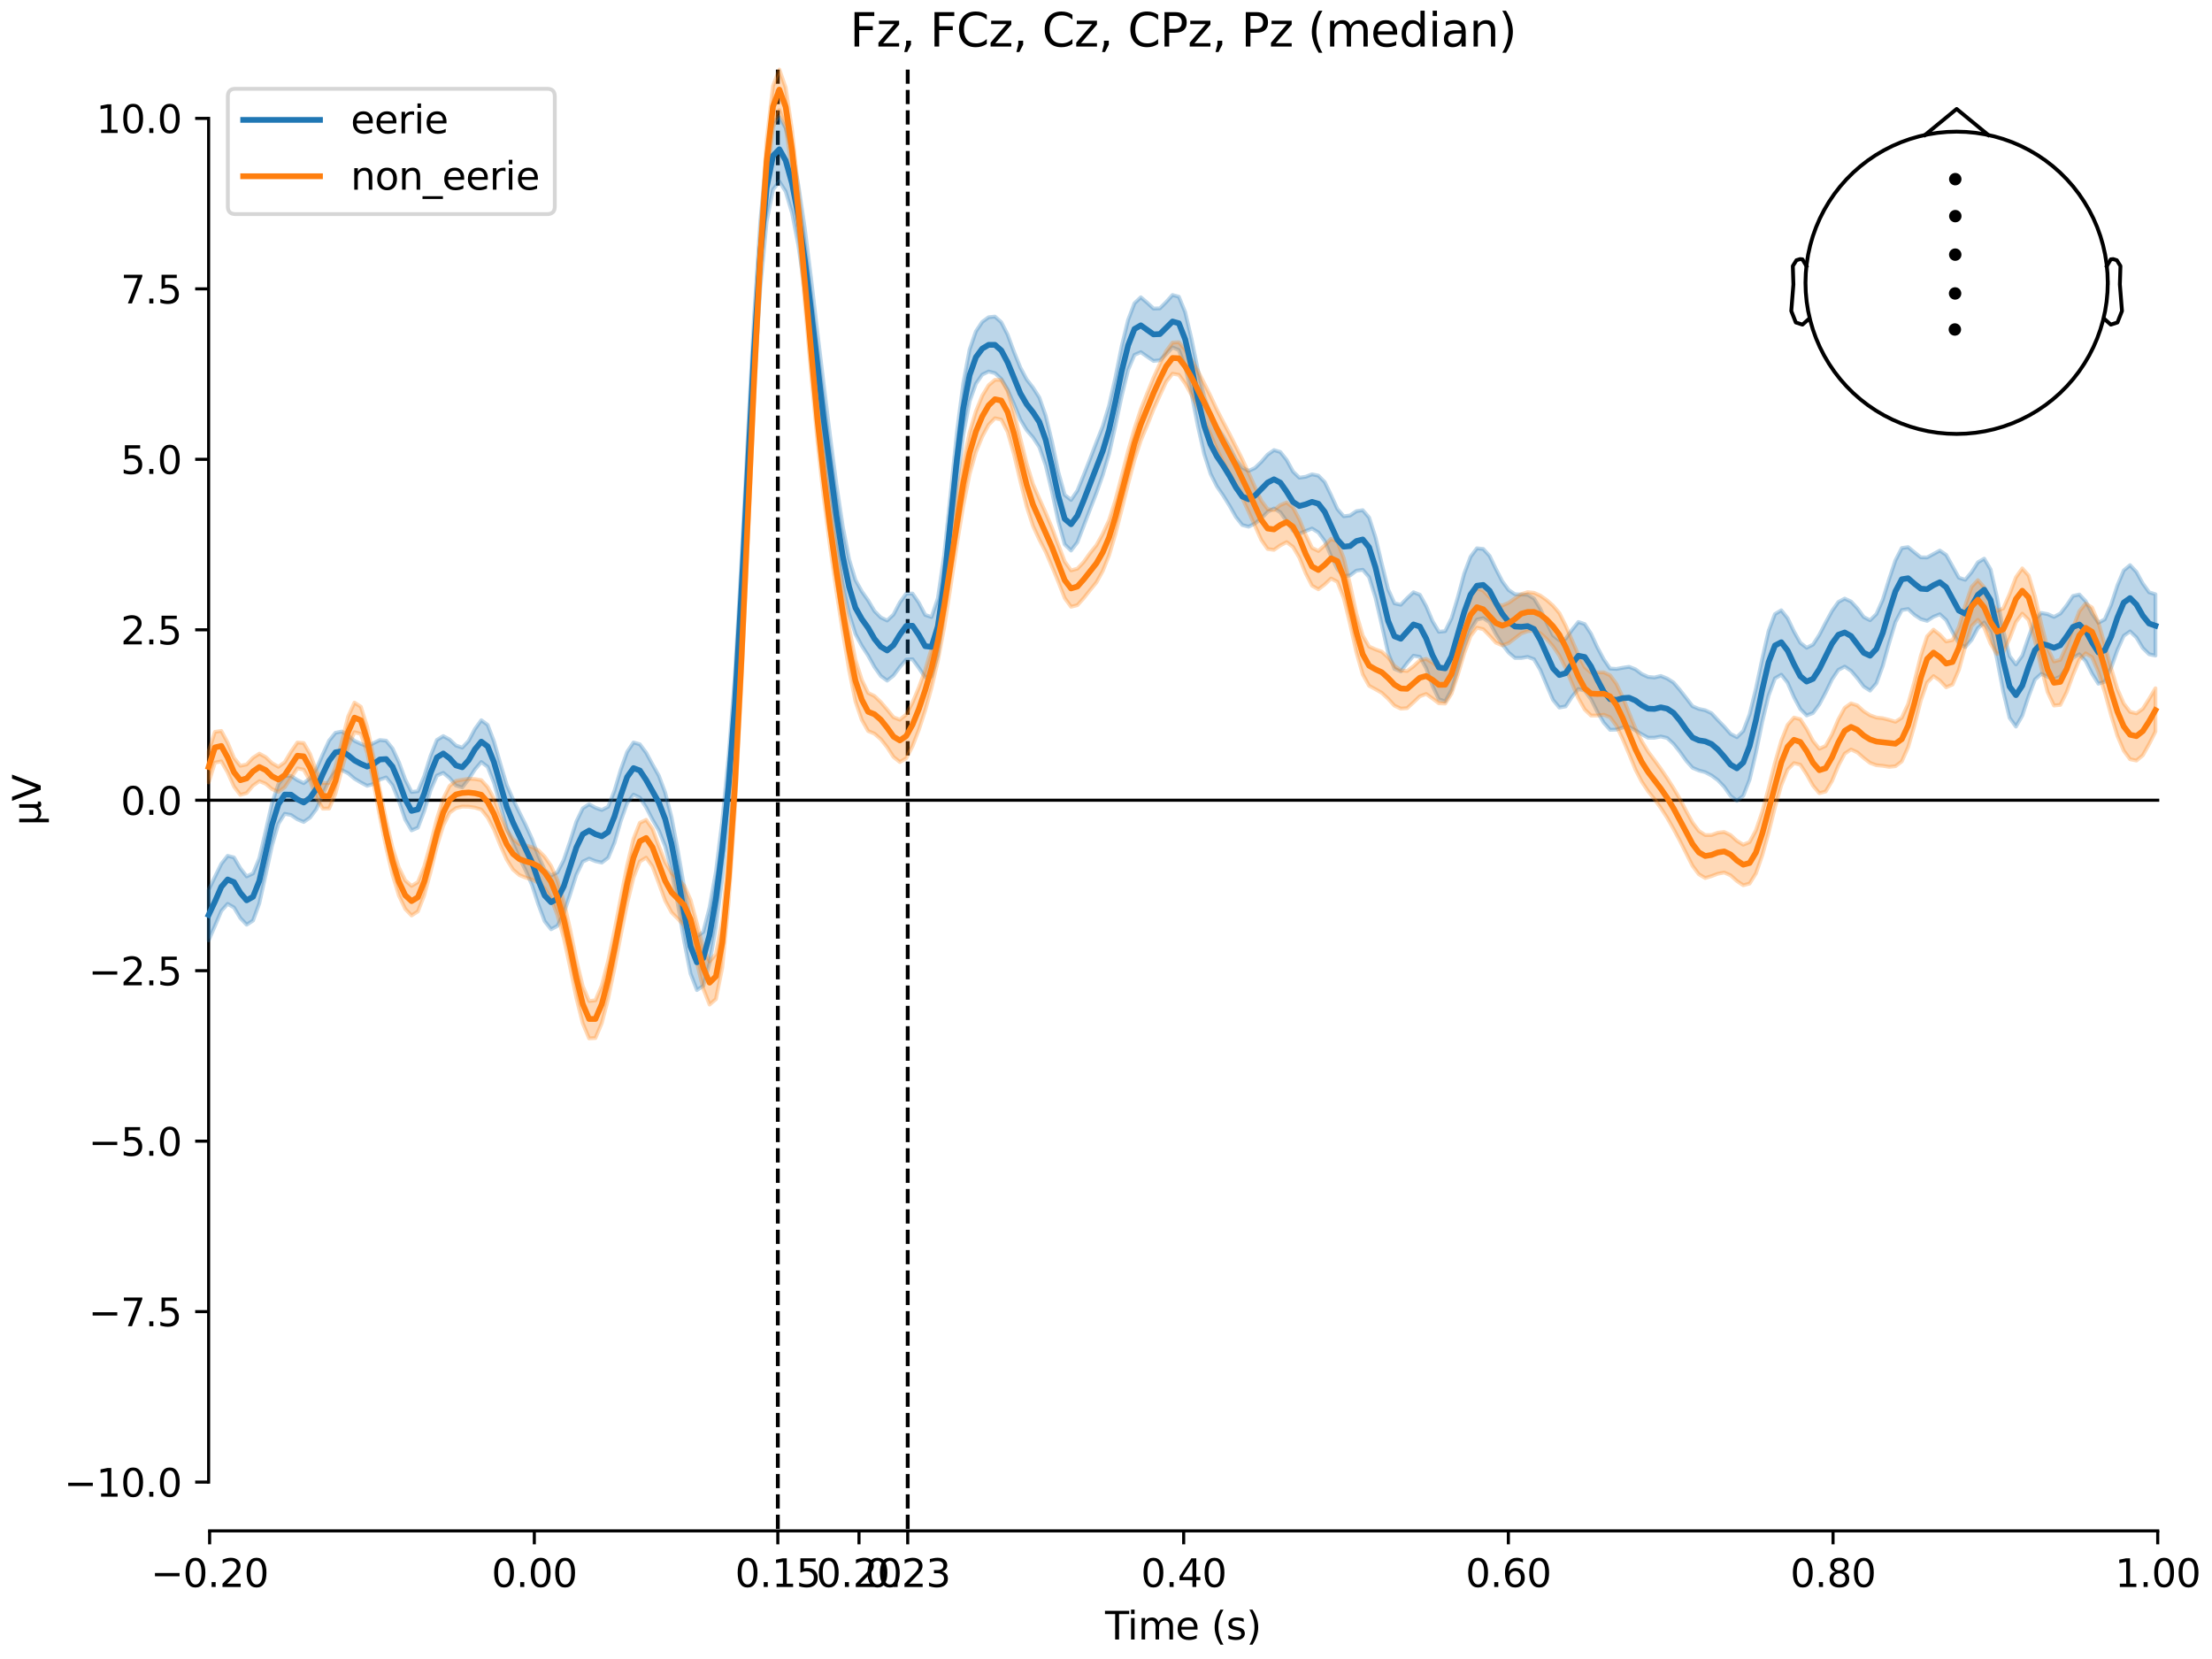 <?xml version="1.0" encoding="utf-8" standalone="no"?>
<!DOCTYPE svg PUBLIC "-//W3C//DTD SVG 1.1//EN"
  "http://www.w3.org/Graphics/SVG/1.1/DTD/svg11.dtd">
<svg xmlns:xlink="http://www.w3.org/1999/xlink" width="576pt" height="432pt" viewBox="0 0 576 432" xmlns="http://www.w3.org/2000/svg" version="1.1">
 <defs>
  <style type="text/css">*{stroke-linejoin: round; stroke-linecap: butt}</style>
 </defs>
 <g id="figure_1">
  <g id="patch_1">
   <path d="M 0 432 
L 576 432 
L 576 0 
L 0 0 
z
" style="fill: #ffffff"/>
  </g>
  <g id="axes_1">
   <g id="patch_2">
    <path d="M 54.324 398.644 
L 561.867 398.644 
L 561.867 18.118 
L 54.324 18.118 
L 54.324 398.644 
z
" style="fill: none; opacity: 0"/>
   </g>
   <g id="patch_3">
    <path d="M 54.324 385.935 
L 54.324 30.827 
" style="fill: none; stroke: #000000; stroke-width: 0.8; stroke-linejoin: miter; stroke-linecap: square"/>
   </g>
   <g id="LineCollection_1">
    <path d="M 202.544 18.118 
L 202.544 398.644 
" clip-path="url(#p51b3f12f13)" style="fill: none; stroke-dasharray: 3.7,1.6; stroke-dashoffset: 0; stroke: #000000"/>
    <path d="M 236.363 18.118 
L 236.363 398.644 
" clip-path="url(#p51b3f12f13)" style="fill: none; stroke-dasharray: 3.7,1.6; stroke-dashoffset: 0; stroke: #000000"/>
   </g>
   <g id="matplotlib.axis_1">
    <g id="xtick_1">
     <g id="line2d_1">
      <defs>
       <path id="m95cf4243c6" d="M 0 0 
L 0 3.5 
" style="stroke: #000000; stroke-width: 0.8"/>
      </defs>
      <g>
       <use xlink:href="#m95cf4243c6" x="54.588" y="398.644" style="stroke: #000000; stroke-width: 0.8"/>
      </g>
     </g>
     <g id="text_1">
      <!-- −0.20 -->
      <g transform="translate(39.265 413.242) scale(0.1 -0.1)">
       <defs>
        <path id="DejaVuSans-2212" d="M 678 2272 
L 4684 2272 
L 4684 1741 
L 678 1741 
L 678 2272 
z
" transform="scale(0.016)"/>
        <path id="DejaVuSans-30" d="M 2034 4250 
Q 1547 4250 1301 3770 
Q 1056 3291 1056 2328 
Q 1056 1369 1301 889 
Q 1547 409 2034 409 
Q 2525 409 2770 889 
Q 3016 1369 3016 2328 
Q 3016 3291 2770 3770 
Q 2525 4250 2034 4250 
z
M 2034 4750 
Q 2819 4750 3233 4129 
Q 3647 3509 3647 2328 
Q 3647 1150 3233 529 
Q 2819 -91 2034 -91 
Q 1250 -91 836 529 
Q 422 1150 422 2328 
Q 422 3509 836 4129 
Q 1250 4750 2034 4750 
z
" transform="scale(0.016)"/>
        <path id="DejaVuSans-2e" d="M 684 794 
L 1344 794 
L 1344 0 
L 684 0 
L 684 794 
z
" transform="scale(0.016)"/>
        <path id="DejaVuSans-32" d="M 1228 531 
L 3431 531 
L 3431 0 
L 469 0 
L 469 531 
Q 828 903 1448 1529 
Q 2069 2156 2228 2338 
Q 2531 2678 2651 2914 
Q 2772 3150 2772 3378 
Q 2772 3750 2511 3984 
Q 2250 4219 1831 4219 
Q 1534 4219 1204 4116 
Q 875 4013 500 3803 
L 500 4441 
Q 881 4594 1212 4672 
Q 1544 4750 1819 4750 
Q 2544 4750 2975 4387 
Q 3406 4025 3406 3419 
Q 3406 3131 3298 2873 
Q 3191 2616 2906 2266 
Q 2828 2175 2409 1742 
Q 1991 1309 1228 531 
z
" transform="scale(0.016)"/>
       </defs>
       <use xlink:href="#DejaVuSans-2212"/>
       <use xlink:href="#DejaVuSans-30" transform="translate(83.789 0)"/>
       <use xlink:href="#DejaVuSans-2e" transform="translate(147.412 0)"/>
       <use xlink:href="#DejaVuSans-32" transform="translate(179.199 0)"/>
       <use xlink:href="#DejaVuSans-30" transform="translate(242.822 0)"/>
      </g>
     </g>
    </g>
    <g id="xtick_2">
     <g id="line2d_2">
      <g>
       <use xlink:href="#m95cf4243c6" x="139.134" y="398.644" style="stroke: #000000; stroke-width: 0.8"/>
      </g>
     </g>
     <g id="text_2">
      <!-- 0.00 -->
      <g transform="translate(128.002 413.242) scale(0.1 -0.1)">
       <use xlink:href="#DejaVuSans-30"/>
       <use xlink:href="#DejaVuSans-2e" transform="translate(63.623 0)"/>
       <use xlink:href="#DejaVuSans-30" transform="translate(95.41 0)"/>
       <use xlink:href="#DejaVuSans-30" transform="translate(159.033 0)"/>
      </g>
     </g>
    </g>
    <g id="xtick_3">
     <g id="line2d_3">
      <g>
       <use xlink:href="#m95cf4243c6" x="202.544" y="398.644" style="stroke: #000000; stroke-width: 0.8"/>
      </g>
     </g>
     <g id="text_3">
      <!-- 0.15 -->
      <g transform="translate(191.411 413.242) scale(0.1 -0.1)">
       <defs>
        <path id="DejaVuSans-31" d="M 794 531 
L 1825 531 
L 1825 4091 
L 703 3866 
L 703 4441 
L 1819 4666 
L 2450 4666 
L 2450 531 
L 3481 531 
L 3481 0 
L 794 0 
L 794 531 
z
" transform="scale(0.016)"/>
        <path id="DejaVuSans-35" d="M 691 4666 
L 3169 4666 
L 3169 4134 
L 1269 4134 
L 1269 2991 
Q 1406 3038 1543 3061 
Q 1681 3084 1819 3084 
Q 2600 3084 3056 2656 
Q 3513 2228 3513 1497 
Q 3513 744 3044 326 
Q 2575 -91 1722 -91 
Q 1428 -91 1123 -41 
Q 819 9 494 109 
L 494 744 
Q 775 591 1075 516 
Q 1375 441 1709 441 
Q 2250 441 2565 725 
Q 2881 1009 2881 1497 
Q 2881 1984 2565 2268 
Q 2250 2553 1709 2553 
Q 1456 2553 1204 2497 
Q 953 2441 691 2322 
L 691 4666 
z
" transform="scale(0.016)"/>
       </defs>
       <use xlink:href="#DejaVuSans-30"/>
       <use xlink:href="#DejaVuSans-2e" transform="translate(63.623 0)"/>
       <use xlink:href="#DejaVuSans-31" transform="translate(95.41 0)"/>
       <use xlink:href="#DejaVuSans-35" transform="translate(159.033 0)"/>
      </g>
     </g>
    </g>
    <g id="xtick_4">
     <g id="line2d_4">
      <g>
       <use xlink:href="#m95cf4243c6" x="223.681" y="398.644" style="stroke: #000000; stroke-width: 0.8"/>
      </g>
     </g>
     <g id="text_4">
      <!-- 0.20 -->
      <g transform="translate(212.548 413.242) scale(0.1 -0.1)">
       <use xlink:href="#DejaVuSans-30"/>
       <use xlink:href="#DejaVuSans-2e" transform="translate(63.623 0)"/>
       <use xlink:href="#DejaVuSans-32" transform="translate(95.41 0)"/>
       <use xlink:href="#DejaVuSans-30" transform="translate(159.033 0)"/>
      </g>
     </g>
    </g>
    <g id="xtick_5">
     <g id="line2d_5">
      <g>
       <use xlink:href="#m95cf4243c6" x="236.363" y="398.644" style="stroke: #000000; stroke-width: 0.8"/>
      </g>
     </g>
     <g id="text_5">
      <!-- 0.23 -->
      <g transform="translate(225.23 413.242) scale(0.1 -0.1)">
       <defs>
        <path id="DejaVuSans-33" d="M 2597 2516 
Q 3050 2419 3304 2112 
Q 3559 1806 3559 1356 
Q 3559 666 3084 287 
Q 2609 -91 1734 -91 
Q 1441 -91 1130 -33 
Q 819 25 488 141 
L 488 750 
Q 750 597 1062 519 
Q 1375 441 1716 441 
Q 2309 441 2620 675 
Q 2931 909 2931 1356 
Q 2931 1769 2642 2001 
Q 2353 2234 1838 2234 
L 1294 2234 
L 1294 2753 
L 1863 2753 
Q 2328 2753 2575 2939 
Q 2822 3125 2822 3475 
Q 2822 3834 2567 4026 
Q 2313 4219 1838 4219 
Q 1578 4219 1281 4162 
Q 984 4106 628 3988 
L 628 4550 
Q 988 4650 1302 4700 
Q 1616 4750 1894 4750 
Q 2613 4750 3031 4423 
Q 3450 4097 3450 3541 
Q 3450 3153 3228 2886 
Q 3006 2619 2597 2516 
z
" transform="scale(0.016)"/>
       </defs>
       <use xlink:href="#DejaVuSans-30"/>
       <use xlink:href="#DejaVuSans-2e" transform="translate(63.623 0)"/>
       <use xlink:href="#DejaVuSans-32" transform="translate(95.41 0)"/>
       <use xlink:href="#DejaVuSans-33" transform="translate(159.033 0)"/>
      </g>
     </g>
    </g>
    <g id="xtick_6">
     <g id="line2d_6">
      <g>
       <use xlink:href="#m95cf4243c6" x="308.227" y="398.644" style="stroke: #000000; stroke-width: 0.8"/>
      </g>
     </g>
     <g id="text_6">
      <!-- 0.40 -->
      <g transform="translate(297.095 413.242) scale(0.1 -0.1)">
       <defs>
        <path id="DejaVuSans-34" d="M 2419 4116 
L 825 1625 
L 2419 1625 
L 2419 4116 
z
M 2253 4666 
L 3047 4666 
L 3047 1625 
L 3713 1625 
L 3713 1100 
L 3047 1100 
L 3047 0 
L 2419 0 
L 2419 1100 
L 313 1100 
L 313 1709 
L 2253 4666 
z
" transform="scale(0.016)"/>
       </defs>
       <use xlink:href="#DejaVuSans-30"/>
       <use xlink:href="#DejaVuSans-2e" transform="translate(63.623 0)"/>
       <use xlink:href="#DejaVuSans-34" transform="translate(95.41 0)"/>
       <use xlink:href="#DejaVuSans-30" transform="translate(159.033 0)"/>
      </g>
     </g>
    </g>
    <g id="xtick_7">
     <g id="line2d_7">
      <g>
       <use xlink:href="#m95cf4243c6" x="392.774" y="398.644" style="stroke: #000000; stroke-width: 0.8"/>
      </g>
     </g>
     <g id="text_7">
      <!-- 0.60 -->
      <g transform="translate(381.641 413.242) scale(0.1 -0.1)">
       <defs>
        <path id="DejaVuSans-36" d="M 2113 2584 
Q 1688 2584 1439 2293 
Q 1191 2003 1191 1497 
Q 1191 994 1439 701 
Q 1688 409 2113 409 
Q 2538 409 2786 701 
Q 3034 994 3034 1497 
Q 3034 2003 2786 2293 
Q 2538 2584 2113 2584 
z
M 3366 4563 
L 3366 3988 
Q 3128 4100 2886 4159 
Q 2644 4219 2406 4219 
Q 1781 4219 1451 3797 
Q 1122 3375 1075 2522 
Q 1259 2794 1537 2939 
Q 1816 3084 2150 3084 
Q 2853 3084 3261 2657 
Q 3669 2231 3669 1497 
Q 3669 778 3244 343 
Q 2819 -91 2113 -91 
Q 1303 -91 875 529 
Q 447 1150 447 2328 
Q 447 3434 972 4092 
Q 1497 4750 2381 4750 
Q 2619 4750 2861 4703 
Q 3103 4656 3366 4563 
z
" transform="scale(0.016)"/>
       </defs>
       <use xlink:href="#DejaVuSans-30"/>
       <use xlink:href="#DejaVuSans-2e" transform="translate(63.623 0)"/>
       <use xlink:href="#DejaVuSans-36" transform="translate(95.41 0)"/>
       <use xlink:href="#DejaVuSans-30" transform="translate(159.033 0)"/>
      </g>
     </g>
    </g>
    <g id="xtick_8">
     <g id="line2d_8">
      <g>
       <use xlink:href="#m95cf4243c6" x="477.32" y="398.644" style="stroke: #000000; stroke-width: 0.8"/>
      </g>
     </g>
     <g id="text_8">
      <!-- 0.80 -->
      <g transform="translate(466.188 413.242) scale(0.1 -0.1)">
       <defs>
        <path id="DejaVuSans-38" d="M 2034 2216 
Q 1584 2216 1326 1975 
Q 1069 1734 1069 1313 
Q 1069 891 1326 650 
Q 1584 409 2034 409 
Q 2484 409 2743 651 
Q 3003 894 3003 1313 
Q 3003 1734 2745 1975 
Q 2488 2216 2034 2216 
z
M 1403 2484 
Q 997 2584 770 2862 
Q 544 3141 544 3541 
Q 544 4100 942 4425 
Q 1341 4750 2034 4750 
Q 2731 4750 3128 4425 
Q 3525 4100 3525 3541 
Q 3525 3141 3298 2862 
Q 3072 2584 2669 2484 
Q 3125 2378 3379 2068 
Q 3634 1759 3634 1313 
Q 3634 634 3220 271 
Q 2806 -91 2034 -91 
Q 1263 -91 848 271 
Q 434 634 434 1313 
Q 434 1759 690 2068 
Q 947 2378 1403 2484 
z
M 1172 3481 
Q 1172 3119 1398 2916 
Q 1625 2713 2034 2713 
Q 2441 2713 2670 2916 
Q 2900 3119 2900 3481 
Q 2900 3844 2670 4047 
Q 2441 4250 2034 4250 
Q 1625 4250 1398 4047 
Q 1172 3844 1172 3481 
z
" transform="scale(0.016)"/>
       </defs>
       <use xlink:href="#DejaVuSans-30"/>
       <use xlink:href="#DejaVuSans-2e" transform="translate(63.623 0)"/>
       <use xlink:href="#DejaVuSans-38" transform="translate(95.41 0)"/>
       <use xlink:href="#DejaVuSans-30" transform="translate(159.033 0)"/>
      </g>
     </g>
    </g>
    <g id="xtick_9">
     <g id="line2d_9">
      <g>
       <use xlink:href="#m95cf4243c6" x="561.867" y="398.644" style="stroke: #000000; stroke-width: 0.8"/>
      </g>
     </g>
     <g id="text_9">
      <!-- 1.00 -->
      <g transform="translate(550.734 413.242) scale(0.1 -0.1)">
       <use xlink:href="#DejaVuSans-31"/>
       <use xlink:href="#DejaVuSans-2e" transform="translate(63.623 0)"/>
       <use xlink:href="#DejaVuSans-30" transform="translate(95.41 0)"/>
       <use xlink:href="#DejaVuSans-30" transform="translate(159.033 0)"/>
      </g>
     </g>
    </g>
    <g id="text_10">
     <!-- Time (s) -->
     <g transform="translate(287.766 426.92) scale(0.1 -0.1)">
      <defs>
       <path id="DejaVuSans-54" d="M -19 4666 
L 3928 4666 
L 3928 4134 
L 2272 4134 
L 2272 0 
L 1638 0 
L 1638 4134 
L -19 4134 
L -19 4666 
z
" transform="scale(0.016)"/>
       <path id="DejaVuSans-69" d="M 603 3500 
L 1178 3500 
L 1178 0 
L 603 0 
L 603 3500 
z
M 603 4863 
L 1178 4863 
L 1178 4134 
L 603 4134 
L 603 4863 
z
" transform="scale(0.016)"/>
       <path id="DejaVuSans-6d" d="M 3328 2828 
Q 3544 3216 3844 3400 
Q 4144 3584 4550 3584 
Q 5097 3584 5394 3201 
Q 5691 2819 5691 2113 
L 5691 0 
L 5113 0 
L 5113 2094 
Q 5113 2597 4934 2840 
Q 4756 3084 4391 3084 
Q 3944 3084 3684 2787 
Q 3425 2491 3425 1978 
L 3425 0 
L 2847 0 
L 2847 2094 
Q 2847 2600 2669 2842 
Q 2491 3084 2119 3084 
Q 1678 3084 1418 2786 
Q 1159 2488 1159 1978 
L 1159 0 
L 581 0 
L 581 3500 
L 1159 3500 
L 1159 2956 
Q 1356 3278 1631 3431 
Q 1906 3584 2284 3584 
Q 2666 3584 2933 3390 
Q 3200 3197 3328 2828 
z
" transform="scale(0.016)"/>
       <path id="DejaVuSans-65" d="M 3597 1894 
L 3597 1613 
L 953 1613 
Q 991 1019 1311 708 
Q 1631 397 2203 397 
Q 2534 397 2845 478 
Q 3156 559 3463 722 
L 3463 178 
Q 3153 47 2828 -22 
Q 2503 -91 2169 -91 
Q 1331 -91 842 396 
Q 353 884 353 1716 
Q 353 2575 817 3079 
Q 1281 3584 2069 3584 
Q 2775 3584 3186 3129 
Q 3597 2675 3597 1894 
z
M 3022 2063 
Q 3016 2534 2758 2815 
Q 2500 3097 2075 3097 
Q 1594 3097 1305 2825 
Q 1016 2553 972 2059 
L 3022 2063 
z
" transform="scale(0.016)"/>
       <path id="DejaVuSans-20" transform="scale(0.016)"/>
       <path id="DejaVuSans-28" d="M 1984 4856 
Q 1566 4138 1362 3434 
Q 1159 2731 1159 2009 
Q 1159 1288 1364 580 
Q 1569 -128 1984 -844 
L 1484 -844 
Q 1016 -109 783 600 
Q 550 1309 550 2009 
Q 550 2706 781 3412 
Q 1013 4119 1484 4856 
L 1984 4856 
z
" transform="scale(0.016)"/>
       <path id="DejaVuSans-73" d="M 2834 3397 
L 2834 2853 
Q 2591 2978 2328 3040 
Q 2066 3103 1784 3103 
Q 1356 3103 1142 2972 
Q 928 2841 928 2578 
Q 928 2378 1081 2264 
Q 1234 2150 1697 2047 
L 1894 2003 
Q 2506 1872 2764 1633 
Q 3022 1394 3022 966 
Q 3022 478 2636 193 
Q 2250 -91 1575 -91 
Q 1294 -91 989 -36 
Q 684 19 347 128 
L 347 722 
Q 666 556 975 473 
Q 1284 391 1588 391 
Q 1994 391 2212 530 
Q 2431 669 2431 922 
Q 2431 1156 2273 1281 
Q 2116 1406 1581 1522 
L 1381 1569 
Q 847 1681 609 1914 
Q 372 2147 372 2553 
Q 372 3047 722 3315 
Q 1072 3584 1716 3584 
Q 2034 3584 2315 3537 
Q 2597 3491 2834 3397 
z
" transform="scale(0.016)"/>
       <path id="DejaVuSans-29" d="M 513 4856 
L 1013 4856 
Q 1481 4119 1714 3412 
Q 1947 2706 1947 2009 
Q 1947 1309 1714 600 
Q 1481 -109 1013 -844 
L 513 -844 
Q 928 -128 1133 580 
Q 1338 1288 1338 2009 
Q 1338 2731 1133 3434 
Q 928 4138 513 4856 
z
" transform="scale(0.016)"/>
      </defs>
      <use xlink:href="#DejaVuSans-54"/>
      <use xlink:href="#DejaVuSans-69" transform="translate(57.959 0)"/>
      <use xlink:href="#DejaVuSans-6d" transform="translate(85.742 0)"/>
      <use xlink:href="#DejaVuSans-65" transform="translate(183.154 0)"/>
      <use xlink:href="#DejaVuSans-20" transform="translate(244.678 0)"/>
      <use xlink:href="#DejaVuSans-28" transform="translate(276.465 0)"/>
      <use xlink:href="#DejaVuSans-73" transform="translate(315.479 0)"/>
      <use xlink:href="#DejaVuSans-29" transform="translate(367.578 0)"/>
     </g>
    </g>
   </g>
   <g id="matplotlib.axis_2">
    <g id="ytick_1">
     <g id="line2d_10">
      <defs>
       <path id="m1ef9052e16" d="M 0 0 
L -3.5 0 
" style="stroke: #000000; stroke-width: 0.8"/>
      </defs>
      <g>
       <use xlink:href="#m1ef9052e16" x="54.324" y="385.935" style="stroke: #000000; stroke-width: 0.8"/>
      </g>
     </g>
     <g id="text_11">
      <!-- −10.0 -->
      <g transform="translate(16.678 389.734) scale(0.1 -0.1)">
       <use xlink:href="#DejaVuSans-2212"/>
       <use xlink:href="#DejaVuSans-31" transform="translate(83.789 0)"/>
       <use xlink:href="#DejaVuSans-30" transform="translate(147.412 0)"/>
       <use xlink:href="#DejaVuSans-2e" transform="translate(211.035 0)"/>
       <use xlink:href="#DejaVuSans-30" transform="translate(242.822 0)"/>
      </g>
     </g>
    </g>
    <g id="ytick_2">
     <g id="line2d_11">
      <g>
       <use xlink:href="#m1ef9052e16" x="54.324" y="341.547" style="stroke: #000000; stroke-width: 0.8"/>
      </g>
     </g>
     <g id="text_12">
      <!-- −7.5 -->
      <g transform="translate(23.041 345.346) scale(0.1 -0.1)">
       <defs>
        <path id="DejaVuSans-37" d="M 525 4666 
L 3525 4666 
L 3525 4397 
L 1831 0 
L 1172 0 
L 2766 4134 
L 525 4134 
L 525 4666 
z
" transform="scale(0.016)"/>
       </defs>
       <use xlink:href="#DejaVuSans-2212"/>
       <use xlink:href="#DejaVuSans-37" transform="translate(83.789 0)"/>
       <use xlink:href="#DejaVuSans-2e" transform="translate(147.412 0)"/>
       <use xlink:href="#DejaVuSans-35" transform="translate(179.199 0)"/>
      </g>
     </g>
    </g>
    <g id="ytick_3">
     <g id="line2d_12">
      <g>
       <use xlink:href="#m1ef9052e16" x="54.324" y="297.158" style="stroke: #000000; stroke-width: 0.8"/>
      </g>
     </g>
     <g id="text_13">
      <!-- −5.0 -->
      <g transform="translate(23.041 300.957) scale(0.1 -0.1)">
       <use xlink:href="#DejaVuSans-2212"/>
       <use xlink:href="#DejaVuSans-35" transform="translate(83.789 0)"/>
       <use xlink:href="#DejaVuSans-2e" transform="translate(147.412 0)"/>
       <use xlink:href="#DejaVuSans-30" transform="translate(179.199 0)"/>
      </g>
     </g>
    </g>
    <g id="ytick_4">
     <g id="line2d_13">
      <g>
       <use xlink:href="#m1ef9052e16" x="54.324" y="252.77" style="stroke: #000000; stroke-width: 0.8"/>
      </g>
     </g>
     <g id="text_14">
      <!-- −2.5 -->
      <g transform="translate(23.041 256.569) scale(0.1 -0.1)">
       <use xlink:href="#DejaVuSans-2212"/>
       <use xlink:href="#DejaVuSans-32" transform="translate(83.789 0)"/>
       <use xlink:href="#DejaVuSans-2e" transform="translate(147.412 0)"/>
       <use xlink:href="#DejaVuSans-35" transform="translate(179.199 0)"/>
      </g>
     </g>
    </g>
    <g id="ytick_5">
     <g id="line2d_14">
      <g>
       <use xlink:href="#m1ef9052e16" x="54.324" y="208.381" style="stroke: #000000; stroke-width: 0.8"/>
      </g>
     </g>
     <g id="text_15">
      <!-- 0.0 -->
      <g transform="translate(31.421 212.18) scale(0.1 -0.1)">
       <use xlink:href="#DejaVuSans-30"/>
       <use xlink:href="#DejaVuSans-2e" transform="translate(63.623 0)"/>
       <use xlink:href="#DejaVuSans-30" transform="translate(95.41 0)"/>
      </g>
     </g>
    </g>
    <g id="ytick_6">
     <g id="line2d_15">
      <g>
       <use xlink:href="#m1ef9052e16" x="54.324" y="163.992" style="stroke: #000000; stroke-width: 0.8"/>
      </g>
     </g>
     <g id="text_16">
      <!-- 2.5 -->
      <g transform="translate(31.421 167.792) scale(0.1 -0.1)">
       <use xlink:href="#DejaVuSans-32"/>
       <use xlink:href="#DejaVuSans-2e" transform="translate(63.623 0)"/>
       <use xlink:href="#DejaVuSans-35" transform="translate(95.41 0)"/>
      </g>
     </g>
    </g>
    <g id="ytick_7">
     <g id="line2d_16">
      <g>
       <use xlink:href="#m1ef9052e16" x="54.324" y="119.604" style="stroke: #000000; stroke-width: 0.8"/>
      </g>
     </g>
     <g id="text_17">
      <!-- 5.0 -->
      <g transform="translate(31.421 123.403) scale(0.1 -0.1)">
       <use xlink:href="#DejaVuSans-35"/>
       <use xlink:href="#DejaVuSans-2e" transform="translate(63.623 0)"/>
       <use xlink:href="#DejaVuSans-30" transform="translate(95.41 0)"/>
      </g>
     </g>
    </g>
    <g id="ytick_8">
     <g id="line2d_17">
      <g>
       <use xlink:href="#m1ef9052e16" x="54.324" y="75.215" style="stroke: #000000; stroke-width: 0.8"/>
      </g>
     </g>
     <g id="text_18">
      <!-- 7.5 -->
      <g transform="translate(31.421 79.014) scale(0.1 -0.1)">
       <use xlink:href="#DejaVuSans-37"/>
       <use xlink:href="#DejaVuSans-2e" transform="translate(63.623 0)"/>
       <use xlink:href="#DejaVuSans-35" transform="translate(95.41 0)"/>
      </g>
     </g>
    </g>
    <g id="ytick_9">
     <g id="line2d_18">
      <g>
       <use xlink:href="#m1ef9052e16" x="54.324" y="30.827" style="stroke: #000000; stroke-width: 0.8"/>
      </g>
     </g>
     <g id="text_19">
      <!-- 10.0 -->
      <g transform="translate(25.058 34.626) scale(0.1 -0.1)">
       <use xlink:href="#DejaVuSans-31"/>
       <use xlink:href="#DejaVuSans-30" transform="translate(63.623 0)"/>
       <use xlink:href="#DejaVuSans-2e" transform="translate(127.246 0)"/>
       <use xlink:href="#DejaVuSans-30" transform="translate(159.033 0)"/>
      </g>
     </g>
    </g>
    <g id="text_20">
     <!-- µV -->
     <g transform="translate(10.599 214.982) rotate(-90) scale(0.1 -0.1)">
      <defs>
       <path id="DejaVuSans-b5" d="M 544 -1331 
L 544 3500 
L 1119 3500 
L 1119 1325 
Q 1119 872 1334 640 
Q 1550 409 1972 409 
Q 2434 409 2667 671 
Q 2900 934 2900 1459 
L 2900 3500 
L 3475 3500 
L 3475 806 
Q 3475 619 3529 530 
Q 3584 441 3700 441 
Q 3728 441 3778 458 
Q 3828 475 3916 513 
L 3916 50 
Q 3788 -22 3673 -56 
Q 3559 -91 3450 -91 
Q 3234 -91 3106 31 
Q 2978 153 2931 403 
Q 2775 156 2548 32 
Q 2322 -91 2016 -91 
Q 1697 -91 1473 31 
Q 1250 153 1119 397 
L 1119 -1331 
L 544 -1331 
z
" transform="scale(0.016)"/>
       <path id="DejaVuSans-56" d="M 1831 0 
L 50 4666 
L 709 4666 
L 2188 738 
L 3669 4666 
L 4325 4666 
L 2547 0 
L 1831 0 
z
" transform="scale(0.016)"/>
      </defs>
      <use xlink:href="#DejaVuSans-b5"/>
      <use xlink:href="#DejaVuSans-56" transform="translate(63.623 0)"/>
     </g>
    </g>
   </g>
   <g id="patch_4">
    <path d="M 54.588 398.644 
L 561.867 398.644 
" style="fill: none; stroke: #000000; stroke-width: 0.8; stroke-linejoin: miter; stroke-linecap: square"/>
   </g>
   <g id="patch_5">
    <path d="M 54.324 208.381 
L 561.867 208.381 
" style="fill: none; stroke: #000000; stroke-width: 0.8; stroke-linejoin: miter; stroke-linecap: square"/>
   </g>
   <g id="text_21">
    <!-- Fz, FCz, Cz, CPz, Pz (median) -->
    <g transform="translate(221.308 12.118) scale(0.12 -0.12)">
     <defs>
      <path id="DejaVuSans-46" d="M 628 4666 
L 3309 4666 
L 3309 4134 
L 1259 4134 
L 1259 2759 
L 3109 2759 
L 3109 2228 
L 1259 2228 
L 1259 0 
L 628 0 
L 628 4666 
z
" transform="scale(0.016)"/>
      <path id="DejaVuSans-7a" d="M 353 3500 
L 3084 3500 
L 3084 2975 
L 922 459 
L 3084 459 
L 3084 0 
L 275 0 
L 275 525 
L 2438 3041 
L 353 3041 
L 353 3500 
z
" transform="scale(0.016)"/>
      <path id="DejaVuSans-2c" d="M 750 794 
L 1409 794 
L 1409 256 
L 897 -744 
L 494 -744 
L 750 256 
L 750 794 
z
" transform="scale(0.016)"/>
      <path id="DejaVuSans-43" d="M 4122 4306 
L 4122 3641 
Q 3803 3938 3442 4084 
Q 3081 4231 2675 4231 
Q 1875 4231 1450 3742 
Q 1025 3253 1025 2328 
Q 1025 1406 1450 917 
Q 1875 428 2675 428 
Q 3081 428 3442 575 
Q 3803 722 4122 1019 
L 4122 359 
Q 3791 134 3420 21 
Q 3050 -91 2638 -91 
Q 1578 -91 968 557 
Q 359 1206 359 2328 
Q 359 3453 968 4101 
Q 1578 4750 2638 4750 
Q 3056 4750 3426 4639 
Q 3797 4528 4122 4306 
z
" transform="scale(0.016)"/>
      <path id="DejaVuSans-50" d="M 1259 4147 
L 1259 2394 
L 2053 2394 
Q 2494 2394 2734 2622 
Q 2975 2850 2975 3272 
Q 2975 3691 2734 3919 
Q 2494 4147 2053 4147 
L 1259 4147 
z
M 628 4666 
L 2053 4666 
Q 2838 4666 3239 4311 
Q 3641 3956 3641 3272 
Q 3641 2581 3239 2228 
Q 2838 1875 2053 1875 
L 1259 1875 
L 1259 0 
L 628 0 
L 628 4666 
z
" transform="scale(0.016)"/>
      <path id="DejaVuSans-64" d="M 2906 2969 
L 2906 4863 
L 3481 4863 
L 3481 0 
L 2906 0 
L 2906 525 
Q 2725 213 2448 61 
Q 2172 -91 1784 -91 
Q 1150 -91 751 415 
Q 353 922 353 1747 
Q 353 2572 751 3078 
Q 1150 3584 1784 3584 
Q 2172 3584 2448 3432 
Q 2725 3281 2906 2969 
z
M 947 1747 
Q 947 1113 1208 752 
Q 1469 391 1925 391 
Q 2381 391 2643 752 
Q 2906 1113 2906 1747 
Q 2906 2381 2643 2742 
Q 2381 3103 1925 3103 
Q 1469 3103 1208 2742 
Q 947 2381 947 1747 
z
" transform="scale(0.016)"/>
      <path id="DejaVuSans-61" d="M 2194 1759 
Q 1497 1759 1228 1600 
Q 959 1441 959 1056 
Q 959 750 1161 570 
Q 1363 391 1709 391 
Q 2188 391 2477 730 
Q 2766 1069 2766 1631 
L 2766 1759 
L 2194 1759 
z
M 3341 1997 
L 3341 0 
L 2766 0 
L 2766 531 
Q 2569 213 2275 61 
Q 1981 -91 1556 -91 
Q 1019 -91 701 211 
Q 384 513 384 1019 
Q 384 1609 779 1909 
Q 1175 2209 1959 2209 
L 2766 2209 
L 2766 2266 
Q 2766 2663 2505 2880 
Q 2244 3097 1772 3097 
Q 1472 3097 1187 3025 
Q 903 2953 641 2809 
L 641 3341 
Q 956 3463 1253 3523 
Q 1550 3584 1831 3584 
Q 2591 3584 2966 3190 
Q 3341 2797 3341 1997 
z
" transform="scale(0.016)"/>
      <path id="DejaVuSans-6e" d="M 3513 2113 
L 3513 0 
L 2938 0 
L 2938 2094 
Q 2938 2591 2744 2837 
Q 2550 3084 2163 3084 
Q 1697 3084 1428 2787 
Q 1159 2491 1159 1978 
L 1159 0 
L 581 0 
L 581 3500 
L 1159 3500 
L 1159 2956 
Q 1366 3272 1645 3428 
Q 1925 3584 2291 3584 
Q 2894 3584 3203 3211 
Q 3513 2838 3513 2113 
z
" transform="scale(0.016)"/>
     </defs>
     <use xlink:href="#DejaVuSans-46"/>
     <use xlink:href="#DejaVuSans-7a" transform="translate(57.52 0)"/>
     <use xlink:href="#DejaVuSans-2c" transform="translate(110.01 0)"/>
     <use xlink:href="#DejaVuSans-20" transform="translate(141.797 0)"/>
     <use xlink:href="#DejaVuSans-46" transform="translate(173.584 0)"/>
     <use xlink:href="#DejaVuSans-43" transform="translate(231.104 0)"/>
     <use xlink:href="#DejaVuSans-7a" transform="translate(300.928 0)"/>
     <use xlink:href="#DejaVuSans-2c" transform="translate(353.418 0)"/>
     <use xlink:href="#DejaVuSans-20" transform="translate(385.205 0)"/>
     <use xlink:href="#DejaVuSans-43" transform="translate(416.992 0)"/>
     <use xlink:href="#DejaVuSans-7a" transform="translate(486.816 0)"/>
     <use xlink:href="#DejaVuSans-2c" transform="translate(539.307 0)"/>
     <use xlink:href="#DejaVuSans-20" transform="translate(571.094 0)"/>
     <use xlink:href="#DejaVuSans-43" transform="translate(602.881 0)"/>
     <use xlink:href="#DejaVuSans-50" transform="translate(672.705 0)"/>
     <use xlink:href="#DejaVuSans-7a" transform="translate(733.008 0)"/>
     <use xlink:href="#DejaVuSans-2c" transform="translate(785.498 0)"/>
     <use xlink:href="#DejaVuSans-20" transform="translate(817.285 0)"/>
     <use xlink:href="#DejaVuSans-50" transform="translate(849.072 0)"/>
     <use xlink:href="#DejaVuSans-7a" transform="translate(909.375 0)"/>
     <use xlink:href="#DejaVuSans-20" transform="translate(961.865 0)"/>
     <use xlink:href="#DejaVuSans-28" transform="translate(993.652 0)"/>
     <use xlink:href="#DejaVuSans-6d" transform="translate(1032.666 0)"/>
     <use xlink:href="#DejaVuSans-65" transform="translate(1130.078 0)"/>
     <use xlink:href="#DejaVuSans-64" transform="translate(1191.602 0)"/>
     <use xlink:href="#DejaVuSans-69" transform="translate(1255.078 0)"/>
     <use xlink:href="#DejaVuSans-61" transform="translate(1282.861 0)"/>
     <use xlink:href="#DejaVuSans-6e" transform="translate(1344.141 0)"/>
     <use xlink:href="#DejaVuSans-29" transform="translate(1407.52 0)"/>
    </g>
   </g>
   <g id="legend_1">
    <g id="patch_6">
     <path d="M 61.324 55.753 
L 142.466 55.753 
Q 144.466 55.753 144.466 53.753 
L 144.466 25.118 
Q 144.466 23.118 142.466 23.118 
L 61.324 23.118 
Q 59.324 23.118 59.324 25.118 
L 59.324 53.753 
Q 59.324 55.753 61.324 55.753 
z
" style="fill: #ffffff; opacity: 0.8; stroke: #cccccc; stroke-linejoin: miter"/>
    </g>
    <g id="line2d_19">
     <path d="M 63.324 31.217 
L 73.324 31.217 
L 83.324 31.217 
" style="fill: none; stroke: #1f77b4; stroke-width: 1.5; stroke-linecap: square"/>
    </g>
    <g id="text_22">
     <!-- eerie -->
     <g transform="translate(91.324 34.717) scale(0.1 -0.1)">
      <defs>
       <path id="DejaVuSans-72" d="M 2631 2963 
Q 2534 3019 2420 3045 
Q 2306 3072 2169 3072 
Q 1681 3072 1420 2755 
Q 1159 2438 1159 1844 
L 1159 0 
L 581 0 
L 581 3500 
L 1159 3500 
L 1159 2956 
Q 1341 3275 1631 3429 
Q 1922 3584 2338 3584 
Q 2397 3584 2469 3576 
Q 2541 3569 2628 3553 
L 2631 2963 
z
" transform="scale(0.016)"/>
      </defs>
      <use xlink:href="#DejaVuSans-65"/>
      <use xlink:href="#DejaVuSans-65" transform="translate(61.523 0)"/>
      <use xlink:href="#DejaVuSans-72" transform="translate(123.047 0)"/>
      <use xlink:href="#DejaVuSans-69" transform="translate(164.16 0)"/>
      <use xlink:href="#DejaVuSans-65" transform="translate(191.943 0)"/>
     </g>
    </g>
    <g id="line2d_20">
     <path d="M 63.324 45.895 
L 73.324 45.895 
L 83.324 45.895 
" style="fill: none; stroke: #ff7f0e; stroke-width: 1.5; stroke-linecap: square"/>
    </g>
    <g id="text_23">
     <!-- non_eerie -->
     <g transform="translate(91.324 49.395) scale(0.1 -0.1)">
      <defs>
       <path id="DejaVuSans-6f" d="M 1959 3097 
Q 1497 3097 1228 2736 
Q 959 2375 959 1747 
Q 959 1119 1226 758 
Q 1494 397 1959 397 
Q 2419 397 2687 759 
Q 2956 1122 2956 1747 
Q 2956 2369 2687 2733 
Q 2419 3097 1959 3097 
z
M 1959 3584 
Q 2709 3584 3137 3096 
Q 3566 2609 3566 1747 
Q 3566 888 3137 398 
Q 2709 -91 1959 -91 
Q 1206 -91 779 398 
Q 353 888 353 1747 
Q 353 2609 779 3096 
Q 1206 3584 1959 3584 
z
" transform="scale(0.016)"/>
       <path id="DejaVuSans-5f" d="M 3263 -1063 
L 3263 -1509 
L -63 -1509 
L -63 -1063 
L 3263 -1063 
z
" transform="scale(0.016)"/>
      </defs>
      <use xlink:href="#DejaVuSans-6e"/>
      <use xlink:href="#DejaVuSans-6f" transform="translate(63.379 0)"/>
      <use xlink:href="#DejaVuSans-6e" transform="translate(124.561 0)"/>
      <use xlink:href="#DejaVuSans-5f" transform="translate(187.939 0)"/>
      <use xlink:href="#DejaVuSans-65" transform="translate(237.939 0)"/>
      <use xlink:href="#DejaVuSans-65" transform="translate(299.463 0)"/>
      <use xlink:href="#DejaVuSans-72" transform="translate(360.986 0)"/>
      <use xlink:href="#DejaVuSans-69" transform="translate(402.1 0)"/>
      <use xlink:href="#DejaVuSans-65" transform="translate(429.883 0)"/>
     </g>
    </g>
   </g>
   <g id="FillBetweenPolyCollection_1">
    <defs>
     <path id="m72905290b8" d="M 54.324 -200.285 
L 54.324 -187.134 
L 55.975 -190.902 
L 57.626 -194.78 
L 59.278 -196.636 
L 60.929 -195.687 
L 62.58 -192.949 
L 64.231 -191.213 
L 65.883 -192.285 
L 67.534 -196.783 
L 69.185 -204.259 
L 70.837 -211.815 
L 72.488 -217.485 
L 74.139 -220.09 
L 75.791 -219.77 
L 77.442 -218.65 
L 79.093 -217.965 
L 80.744 -219.122 
L 82.396 -221.322 
L 84.047 -225.145 
L 85.698 -228.737 
L 87.35 -231.104 
L 89.001 -231.469 
L 90.652 -230.645 
L 92.304 -229.237 
L 93.955 -228.242 
L 95.606 -227.381 
L 97.257 -227.866 
L 98.909 -229.018 
L 100.56 -229.558 
L 102.211 -227.504 
L 103.863 -223.445 
L 105.514 -218.606 
L 107.165 -215.775 
L 108.817 -216.473 
L 110.468 -220.797 
L 112.119 -226.221 
L 113.77 -230.035 
L 115.422 -230.751 
L 117.073 -229.404 
L 118.724 -227.457 
L 120.376 -226.95 
L 122.027 -229.083 
L 123.678 -231.639 
L 125.33 -233.573 
L 126.981 -232.32 
L 128.632 -228.183 
L 130.283 -222.336 
L 131.935 -216.31 
L 133.586 -212.284 
L 135.237 -208.62 
L 136.889 -205.339 
L 138.54 -201.522 
L 140.191 -196.472 
L 141.843 -192.095 
L 143.494 -190.025 
L 145.145 -190.893 
L 146.796 -194.149 
L 148.448 -199.069 
L 150.099 -204.242 
L 151.75 -207.633 
L 153.402 -208.414 
L 155.053 -207.751 
L 156.704 -207.38 
L 158.356 -208.628 
L 160.007 -212.561 
L 161.658 -218.244 
L 163.309 -222.873 
L 164.961 -225.081 
L 166.612 -224.309 
L 168.263 -221.748 
L 169.915 -218.556 
L 171.566 -215.735 
L 173.217 -211.632 
L 174.869 -205.222 
L 176.52 -196.509 
L 178.171 -186.8 
L 179.822 -178.456 
L 181.474 -174.189 
L 183.125 -175.273 
L 184.776 -181.193 
L 186.428 -190.645 
L 188.079 -203.44 
L 189.73 -220.11 
L 191.381 -241.161 
L 193.033 -268.877 
L 194.684 -300.74 
L 196.335 -331.817 
L 197.987 -357.036 
L 199.638 -374.323 
L 201.289 -382.649 
L 202.941 -384.733 
L 204.592 -382.136 
L 206.243 -376.577 
L 207.894 -368.104 
L 209.546 -356.669 
L 211.197 -342.915 
L 212.848 -328.198 
L 214.5 -314.295 
L 216.151 -301.661 
L 217.802 -289.813 
L 219.454 -279.797 
L 221.105 -272.17 
L 222.756 -266.906 
L 224.407 -263.834 
L 226.059 -261.285 
L 227.71 -258.312 
L 229.361 -255.975 
L 231.013 -254.762 
L 232.664 -256.085 
L 234.315 -258.306 
L 235.967 -260.245 
L 237.618 -260.337 
L 239.269 -258.075 
L 240.92 -255.629 
L 242.572 -255.842 
L 244.223 -261.457 
L 245.874 -273.168 
L 247.526 -289.003 
L 249.177 -305.467 
L 250.828 -318.736 
L 252.48 -327.497 
L 254.131 -332.087 
L 255.782 -334.464 
L 257.433 -335.26 
L 259.085 -334.841 
L 260.736 -333.318 
L 262.387 -330.535 
L 264.039 -326.76 
L 265.69 -322.727 
L 267.341 -320.008 
L 268.993 -318.083 
L 270.644 -315.573 
L 272.295 -310.828 
L 273.946 -303.925 
L 275.598 -296.213 
L 277.249 -290.245 
L 278.9 -288.638 
L 280.552 -290.805 
L 282.203 -295.077 
L 283.854 -299.397 
L 285.506 -303.63 
L 287.157 -308.297 
L 288.808 -313.835 
L 290.459 -321.202 
L 292.111 -328.997 
L 293.762 -335.698 
L 295.413 -339.585 
L 297.065 -340.298 
L 298.716 -339.142 
L 300.367 -338.016 
L 302.019 -338.187 
L 303.67 -339.785 
L 305.321 -341.53 
L 306.972 -340.847 
L 308.624 -336.469 
L 310.275 -329.416 
L 311.926 -321.062 
L 313.578 -313.756 
L 315.229 -308.617 
L 316.88 -305.344 
L 318.532 -302.936 
L 320.183 -300.284 
L 321.834 -297.364 
L 323.485 -295.284 
L 325.137 -294.847 
L 326.788 -295.689 
L 328.439 -297 
L 330.091 -298.698 
L 331.742 -299.589 
L 333.393 -298.596 
L 335.045 -296.255 
L 336.696 -293.813 
L 338.347 -293.002 
L 339.998 -293.721 
L 341.65 -294.366 
L 343.301 -293.348 
L 344.952 -291.106 
L 346.604 -287.191 
L 348.255 -283.798 
L 349.906 -281.983 
L 351.558 -282.151 
L 353.209 -283.402 
L 354.86 -283.633 
L 356.511 -281.713 
L 358.163 -276.385 
L 359.814 -269.276 
L 361.465 -261.994 
L 363.117 -257.821 
L 364.768 -257.157 
L 366.419 -259.295 
L 368.07 -261.25 
L 369.722 -260.959 
L 371.373 -257.993 
L 373.024 -253.4 
L 374.676 -249.894 
L 376.327 -249.368 
L 377.978 -252.37 
L 379.63 -257.847 
L 381.281 -263.701 
L 382.932 -268.044 
L 384.583 -270.662 
L 386.235 -271.038 
L 387.886 -269.958 
L 389.537 -266.848 
L 391.189 -264.211 
L 392.84 -262.072 
L 394.491 -260.673 
L 396.143 -260.667 
L 397.794 -260.948 
L 399.445 -260.335 
L 401.096 -257.544 
L 402.748 -253.595 
L 404.399 -249.758 
L 406.05 -247.765 
L 407.702 -248.058 
L 409.353 -250.573 
L 411.004 -252.576 
L 412.656 -252.182 
L 414.307 -249.912 
L 415.958 -246.612 
L 417.609 -243.815 
L 419.261 -241.957 
L 420.912 -242.012 
L 422.563 -242.571 
L 424.215 -242.711 
L 425.866 -241.815 
L 427.517 -240.787 
L 429.169 -239.895 
L 430.82 -239.905 
L 432.471 -240.218 
L 434.122 -239.833 
L 435.774 -238.316 
L 437.425 -236.249 
L 439.076 -233.924 
L 440.728 -232.065 
L 442.379 -231.364 
L 444.03 -230.926 
L 445.682 -230.059 
L 447.333 -228.845 
L 448.984 -227.112 
L 450.635 -224.756 
L 452.287 -223.478 
L 453.938 -224.757 
L 455.589 -228.967 
L 457.241 -236.006 
L 458.892 -244.071 
L 460.543 -250.891 
L 462.195 -255.345 
L 463.846 -256.309 
L 465.497 -254.209 
L 467.148 -250.455 
L 468.8 -247.375 
L 470.451 -245.7 
L 472.102 -246.336 
L 473.754 -248.585 
L 475.405 -251.679 
L 477.056 -255.079 
L 478.708 -257.564 
L 480.359 -258.413 
L 482.01 -257.312 
L 483.661 -255.382 
L 485.313 -253.214 
L 486.964 -252.168 
L 488.615 -254.087 
L 490.267 -258.6 
L 491.918 -264.538 
L 493.569 -269.984 
L 495.221 -273.14 
L 496.872 -273.403 
L 498.523 -271.878 
L 500.174 -270.779 
L 501.826 -270.321 
L 503.477 -271.393 
L 505.128 -272.039 
L 506.78 -270.53 
L 508.431 -267.352 
L 510.082 -264.503 
L 511.734 -263.489 
L 513.385 -265.335 
L 515.036 -268.442 
L 516.687 -269.896 
L 518.339 -267.358 
L 519.99 -260.551 
L 521.641 -251.94 
L 523.293 -245.091 
L 524.944 -242.792 
L 526.595 -245.646 
L 528.246 -250.691 
L 529.898 -255.043 
L 531.549 -256.54 
L 533.2 -255.781 
L 534.852 -255.107 
L 536.503 -255.799 
L 538.154 -258.126 
L 539.806 -260.762 
L 541.457 -261.62 
L 543.108 -259.829 
L 544.759 -256.573 
L 546.411 -253.965 
L 548.062 -254.474 
L 549.713 -258.06 
L 551.365 -262.72 
L 553.016 -266.43 
L 554.667 -267.584 
L 556.319 -266.01 
L 557.97 -263.268 
L 559.621 -261.642 
L 561.272 -261.286 
L 561.272 -277.253 
L 561.272 -277.253 
L 559.621 -277.774 
L 557.97 -280.067 
L 556.319 -283.062 
L 554.667 -284.834 
L 553.016 -283.459 
L 551.365 -279.54 
L 549.713 -274.47 
L 548.062 -270.71 
L 546.411 -269.833 
L 544.759 -272.243 
L 543.108 -275.439 
L 541.457 -277.189 
L 539.806 -276.817 
L 538.154 -274.353 
L 536.503 -272.24 
L 534.852 -271.361 
L 533.2 -272.085 
L 531.549 -272.392 
L 529.898 -270.58 
L 528.246 -266.088 
L 526.595 -261.283 
L 524.944 -258.98 
L 523.293 -261.159 
L 521.641 -267.802 
L 519.99 -276.521 
L 518.339 -283.731 
L 516.687 -286.527 
L 515.036 -285.572 
L 513.385 -282.987 
L 511.734 -281.025 
L 510.082 -281.56 
L 508.431 -284.541 
L 506.78 -287.502 
L 505.128 -288.632 
L 503.477 -287.746 
L 501.826 -286.837 
L 500.174 -286.87 
L 498.523 -288.175 
L 496.872 -289.53 
L 495.221 -289.291 
L 493.569 -286.083 
L 491.918 -281.167 
L 490.267 -275.833 
L 488.615 -272.11 
L 486.964 -270.488 
L 485.313 -271.329 
L 483.661 -273.592 
L 482.01 -275.362 
L 480.359 -276.119 
L 478.708 -275.25 
L 477.056 -272.918 
L 475.405 -269.894 
L 473.754 -266.698 
L 472.102 -264.146 
L 470.451 -263.33 
L 468.8 -264.62 
L 467.148 -267.557 
L 465.497 -271.003 
L 463.846 -273.082 
L 462.195 -272.106 
L 460.543 -267.713 
L 458.892 -260.472 
L 457.241 -252.695 
L 455.589 -245.954 
L 453.938 -241.648 
L 452.287 -240.037 
L 450.635 -240.902 
L 448.984 -242.789 
L 447.333 -244.488 
L 445.682 -246.268 
L 444.03 -247.056 
L 442.379 -247.403 
L 440.728 -248.098 
L 439.076 -250.258 
L 437.425 -252.361 
L 435.774 -254.27 
L 434.122 -255.32 
L 432.471 -255.979 
L 430.82 -255.584 
L 429.169 -255.735 
L 427.517 -256.486 
L 425.866 -257.714 
L 424.215 -258.361 
L 422.563 -258.11 
L 420.912 -257.806 
L 419.261 -257.909 
L 417.609 -260.312 
L 415.958 -263.399 
L 414.307 -266.953 
L 412.656 -269.494 
L 411.004 -270.038 
L 409.353 -268.004 
L 407.702 -265.663 
L 406.05 -265.265 
L 404.399 -266.585 
L 402.748 -269.835 
L 401.096 -273.477 
L 399.445 -276.157 
L 397.794 -277.125 
L 396.143 -277.189 
L 394.491 -277.259 
L 392.84 -278.364 
L 391.189 -280.635 
L 389.537 -283.816 
L 387.886 -287.247 
L 386.235 -289.05 
L 384.583 -289.222 
L 382.932 -287.029 
L 381.281 -282.647 
L 379.63 -276.504 
L 377.978 -271.008 
L 376.327 -267.659 
L 374.676 -267.484 
L 373.024 -270.261 
L 371.373 -274.15 
L 369.722 -277.136 
L 368.07 -277.784 
L 366.419 -276.242 
L 364.768 -274.524 
L 363.117 -274.891 
L 361.465 -278.544 
L 359.814 -285.203 
L 358.163 -292.119 
L 356.511 -297.229 
L 354.86 -299.148 
L 353.209 -298.899 
L 351.558 -297.77 
L 349.906 -297.564 
L 348.255 -299.453 
L 346.604 -303.069 
L 344.952 -306.468 
L 343.301 -308.146 
L 341.65 -308.485 
L 339.998 -307.848 
L 338.347 -307.612 
L 336.696 -309.209 
L 335.045 -312.235 
L 333.393 -314.304 
L 331.742 -314.798 
L 330.091 -313.625 
L 328.439 -311.728 
L 326.788 -310.137 
L 325.137 -309.387 
L 323.485 -310.233 
L 321.834 -312.368 
L 320.183 -315.575 
L 318.532 -318.393 
L 316.88 -320.905 
L 315.229 -323.994 
L 313.578 -328.69 
L 311.926 -335.618 
L 310.275 -343.683 
L 308.624 -350.688 
L 306.972 -354.728 
L 305.321 -355.179 
L 303.67 -353.359 
L 302.019 -351.699 
L 300.367 -351.659 
L 298.716 -353.19 
L 297.065 -354.592 
L 295.413 -353.029 
L 293.762 -348.694 
L 292.111 -341.947 
L 290.459 -333.748 
L 288.808 -326.42 
L 287.157 -321.004 
L 285.506 -316.835 
L 283.854 -312.513 
L 282.203 -308.316 
L 280.552 -304.231 
L 278.9 -301.816 
L 277.249 -303.136 
L 275.598 -309.032 
L 273.946 -316.907 
L 272.295 -323.756 
L 270.644 -328.472 
L 268.993 -331.061 
L 267.341 -333.2 
L 265.69 -336.305 
L 264.039 -340.391 
L 262.387 -344.851 
L 260.736 -348.085 
L 259.085 -349.56 
L 257.433 -349.391 
L 255.782 -348.185 
L 254.131 -345.727 
L 252.48 -340.977 
L 250.828 -332.149 
L 249.177 -319.412 
L 247.526 -303.271 
L 245.874 -287.625 
L 244.223 -276.218 
L 242.572 -271.321 
L 240.92 -271.881 
L 239.269 -275.038 
L 237.618 -277.441 
L 235.967 -277.399 
L 234.315 -275.118 
L 232.664 -271.972 
L 231.013 -270.419 
L 229.361 -271.208 
L 227.71 -272.879 
L 226.059 -275.657 
L 224.407 -278.009 
L 222.756 -280.957 
L 221.105 -286.377 
L 219.454 -294.927 
L 217.802 -305.838 
L 216.151 -318.483 
L 214.5 -331.834 
L 212.848 -345.485 
L 211.197 -359.567 
L 209.546 -372.686 
L 207.894 -383.754 
L 206.243 -392.567 
L 204.592 -398.673 
L 202.941 -401.542 
L 201.289 -400.188 
L 199.638 -391.852 
L 197.987 -374.434 
L 196.335 -349.249 
L 194.684 -317.623 
L 193.033 -285.065 
L 191.381 -256.364 
L 189.73 -235.126 
L 188.079 -218.25 
L 186.428 -205.022 
L 184.776 -195.716 
L 183.125 -189.321 
L 181.474 -188.149 
L 179.822 -192.369 
L 178.171 -200.863 
L 176.52 -210.397 
L 174.869 -219.177 
L 173.217 -225.595 
L 171.566 -230.001 
L 169.915 -232.932 
L 168.263 -235.982 
L 166.612 -238.187 
L 164.961 -238.667 
L 163.309 -236.204 
L 161.658 -231.626 
L 160.007 -226.09 
L 158.356 -221.915 
L 156.704 -221.091 
L 155.053 -221.667 
L 153.402 -222.58 
L 151.75 -221.513 
L 150.099 -218.089 
L 148.448 -212.885 
L 146.796 -208.053 
L 145.145 -204.832 
L 143.494 -204.016 
L 141.843 -205.481 
L 140.191 -209.121 
L 138.54 -213.528 
L 136.889 -217.17 
L 135.237 -220.493 
L 133.586 -223.873 
L 131.935 -227.628 
L 130.283 -233.149 
L 128.632 -238.929 
L 126.981 -243.247 
L 125.33 -244.454 
L 123.678 -242.175 
L 122.027 -239.086 
L 120.376 -237.321 
L 118.724 -237.87 
L 117.073 -239.44 
L 115.422 -240.322 
L 113.77 -239.325 
L 112.119 -235.176 
L 110.468 -229.9 
L 108.817 -225.959 
L 107.165 -225.776 
L 105.514 -229.044 
L 103.863 -233.549 
L 102.211 -237.1 
L 100.56 -239.132 
L 98.909 -239.293 
L 97.257 -238.483 
L 95.606 -237.686 
L 93.955 -238.314 
L 92.304 -239.089 
L 90.652 -240.495 
L 89.001 -241.513 
L 87.35 -241.184 
L 85.698 -239.139 
L 84.047 -235.561 
L 82.396 -231.799 
L 80.744 -229.369 
L 79.093 -228.067 
L 77.442 -228.864 
L 75.791 -229.951 
L 74.139 -229.94 
L 72.488 -227.804 
L 70.837 -222.88 
L 69.185 -215.585 
L 67.534 -208.54 
L 65.883 -204.55 
L 64.231 -203.79 
L 62.58 -205.908 
L 60.929 -208.72 
L 59.278 -209.142 
L 57.626 -207.05 
L 55.975 -203.689 
L 54.324 -200.285 
z
" style="stroke: #1f77b4; stroke-opacity: 0.3"/>
    </defs>
    <g>
     <use xlink:href="#m72905290b8" x="0" y="432" style="fill: #1f77b4; fill-opacity: 0.3; stroke: #1f77b4; stroke-opacity: 0.3"/>
    </g>
   </g>
   <g id="FillBetweenPolyCollection_2">
    <defs>
     <path id="m51bf52bab4" d="M 54.324 -236.302 
L 54.324 -228.25 
L 55.975 -233.411 
L 57.626 -233.751 
L 59.278 -230.869 
L 60.929 -227.176 
L 62.58 -225.01 
L 64.231 -225.489 
L 65.883 -227.424 
L 67.534 -228.592 
L 69.185 -227.908 
L 70.837 -226.527 
L 72.488 -225.805 
L 74.139 -227.001 
L 75.791 -229.437 
L 77.442 -231.915 
L 79.093 -231.58 
L 80.744 -228.628 
L 82.396 -224.234 
L 84.047 -221.439 
L 85.698 -221.457 
L 87.35 -225.29 
L 89.001 -231.574 
L 90.652 -237.597 
L 92.304 -241.335 
L 93.955 -240.89 
L 95.606 -235.97 
L 97.257 -228.157 
L 98.909 -219.35 
L 100.56 -211.244 
L 102.211 -204.245 
L 103.863 -198.815 
L 105.514 -195.33 
L 107.165 -193.616 
L 108.817 -194.669 
L 110.468 -198.84 
L 112.119 -204.924 
L 113.77 -211.677 
L 115.422 -216.999 
L 117.073 -220.362 
L 118.724 -221.568 
L 120.376 -221.965 
L 122.027 -221.933 
L 123.678 -221.691 
L 125.33 -221.183 
L 126.981 -219.131 
L 128.632 -216 
L 130.283 -211.895 
L 131.935 -208.205 
L 133.586 -205.566 
L 135.237 -204.137 
L 136.889 -203.458 
L 138.54 -202.943 
L 140.191 -202.144 
L 141.843 -200.612 
L 143.494 -198.022 
L 145.145 -193.726 
L 146.796 -187.787 
L 148.448 -180.192 
L 150.099 -172.081 
L 151.75 -165.535 
L 153.402 -161.611 
L 155.053 -161.691 
L 156.704 -165.595 
L 158.356 -171.919 
L 160.007 -179.879 
L 161.658 -188.527 
L 163.309 -196.705 
L 164.961 -203.45 
L 166.612 -207.676 
L 168.263 -208.667 
L 169.915 -206.357 
L 171.566 -201.984 
L 173.217 -197.461 
L 174.869 -194.413 
L 176.52 -192.75 
L 178.171 -190.97 
L 179.822 -187.539 
L 181.474 -181.278 
L 183.125 -174.553 
L 184.776 -170.411 
L 186.428 -171.842 
L 188.079 -180.071 
L 189.73 -196.979 
L 191.381 -221.195 
L 193.033 -252.996 
L 194.684 -289.736 
L 196.335 -326.538 
L 197.987 -359.402 
L 199.638 -384.22 
L 201.289 -398.756 
L 202.941 -403.341 
L 204.592 -398.866 
L 206.243 -387.679 
L 207.894 -371.841 
L 209.546 -353.464 
L 211.197 -334.701 
L 212.848 -317.118 
L 214.5 -302.349 
L 216.151 -289.645 
L 217.802 -278.008 
L 219.454 -267.421 
L 221.105 -257.477 
L 222.756 -249.363 
L 224.407 -244.546 
L 226.059 -241.643 
L 227.71 -240.955 
L 229.361 -239.521 
L 231.013 -237.437 
L 232.664 -234.89 
L 234.315 -233.575 
L 235.967 -234.535 
L 237.618 -237.69 
L 239.269 -241.976 
L 240.92 -247.015 
L 242.572 -252.918 
L 244.223 -259.941 
L 245.874 -268.693 
L 247.526 -279.229 
L 249.177 -290.259 
L 250.828 -300.294 
L 252.48 -308.514 
L 254.131 -314.3 
L 255.782 -318.321 
L 257.433 -321.399 
L 259.085 -323.095 
L 260.736 -322.732 
L 262.387 -319.514 
L 264.039 -313.729 
L 265.69 -306.762 
L 267.341 -300.132 
L 268.993 -295.045 
L 270.644 -291.475 
L 272.295 -288.297 
L 273.946 -284.46 
L 275.598 -280.468 
L 277.249 -276.261 
L 278.9 -274.005 
L 280.552 -274.412 
L 282.203 -276.243 
L 283.854 -278.331 
L 285.506 -280.347 
L 287.157 -283.314 
L 288.808 -287.424 
L 290.459 -292.984 
L 292.111 -299.392 
L 293.762 -306.024 
L 295.413 -312.22 
L 297.065 -317.297 
L 298.716 -321.229 
L 300.367 -325.372 
L 302.019 -329.033 
L 303.67 -332.585 
L 305.321 -334.683 
L 306.972 -334.399 
L 308.624 -332.113 
L 310.275 -329.153 
L 311.926 -325.818 
L 313.578 -322.378 
L 315.229 -318.854 
L 316.88 -315.017 
L 318.532 -311.699 
L 320.183 -308.666 
L 321.834 -305.587 
L 323.485 -302.287 
L 325.137 -298.75 
L 326.788 -295.103 
L 328.439 -291.394 
L 330.091 -289.044 
L 331.742 -288.813 
L 333.393 -289.976 
L 335.045 -290.829 
L 336.696 -289.59 
L 338.347 -286.797 
L 339.998 -282.71 
L 341.65 -279.486 
L 343.301 -278.545 
L 344.952 -279.801 
L 346.604 -281.36 
L 348.255 -280.501 
L 349.906 -276.286 
L 351.558 -269.51 
L 353.209 -262.127 
L 354.86 -256.381 
L 356.511 -253.426 
L 358.163 -252.525 
L 359.814 -251.584 
L 361.465 -250.041 
L 363.117 -248.248 
L 364.768 -247.474 
L 366.419 -247.593 
L 368.07 -249.121 
L 369.722 -250.679 
L 371.373 -251.294 
L 373.024 -250.115 
L 374.676 -248.861 
L 376.327 -248.796 
L 377.978 -251.398 
L 379.63 -256.357 
L 381.281 -261.864 
L 382.932 -266.365 
L 384.583 -268.543 
L 386.235 -268.149 
L 387.886 -266.47 
L 389.537 -264.641 
L 391.189 -263.949 
L 392.84 -264.523 
L 394.491 -265.791 
L 396.143 -267.056 
L 397.794 -267.636 
L 399.445 -267.802 
L 401.096 -267.112 
L 402.748 -265.606 
L 404.399 -263.708 
L 406.05 -261.314 
L 407.702 -257.99 
L 409.353 -254.034 
L 411.004 -250.164 
L 412.656 -247.24 
L 414.307 -245.67 
L 415.958 -245.669 
L 417.609 -245.889 
L 419.261 -245.219 
L 420.912 -243.011 
L 422.563 -239.537 
L 424.215 -235.646 
L 425.866 -231.613 
L 427.517 -228.438 
L 429.169 -225.966 
L 430.82 -223.901 
L 432.471 -221.62 
L 434.122 -219.062 
L 435.774 -216.17 
L 437.425 -213.087 
L 439.076 -209.802 
L 440.728 -206.532 
L 442.379 -204.345 
L 444.03 -203.362 
L 445.682 -203.864 
L 447.333 -204.481 
L 448.984 -204.793 
L 450.635 -204.07 
L 452.287 -202.586 
L 453.938 -201.476 
L 455.589 -201.928 
L 457.241 -204.568 
L 458.892 -209.293 
L 460.543 -215.183 
L 462.195 -221.798 
L 463.846 -227.525 
L 465.497 -231.602 
L 467.148 -233.284 
L 468.8 -232.867 
L 470.451 -230.353 
L 472.102 -227.403 
L 473.754 -225.46 
L 475.405 -225.899 
L 477.056 -228.633 
L 478.708 -232.636 
L 480.359 -235.758 
L 482.01 -236.831 
L 483.661 -236.073 
L 485.313 -234.621 
L 486.964 -233.345 
L 488.615 -232.738 
L 490.267 -232.585 
L 491.918 -232.316 
L 493.569 -232.477 
L 495.221 -233.738 
L 496.872 -237.439 
L 498.523 -243.108 
L 500.174 -249.596 
L 501.826 -254.26 
L 503.477 -255.946 
L 505.128 -254.781 
L 506.78 -253.036 
L 508.431 -253.748 
L 510.082 -257.546 
L 511.734 -263.543 
L 513.385 -268.97 
L 515.036 -270.598 
L 516.687 -268.53 
L 518.339 -264.402 
L 519.99 -261.729 
L 521.641 -262.213 
L 523.293 -265.693 
L 524.944 -270.014 
L 526.595 -272.212 
L 528.246 -270.559 
L 529.898 -265.16 
L 531.549 -258.121 
L 533.2 -251.778 
L 534.852 -248.282 
L 536.503 -248.449 
L 538.154 -251.767 
L 539.806 -256.261 
L 541.457 -260.215 
L 543.108 -261.877 
L 544.759 -260.877 
L 546.411 -257.032 
L 548.062 -251.828 
L 549.713 -245.83 
L 551.365 -240.421 
L 553.016 -236.528 
L 554.667 -234.298 
L 556.319 -233.952 
L 557.97 -235.303 
L 559.621 -238.237 
L 561.272 -241.489 
L 561.272 -252.775 
L 561.272 -252.775 
L 559.621 -250.006 
L 557.97 -247.419 
L 556.319 -246.242 
L 554.667 -246.646 
L 553.016 -248.801 
L 551.365 -252.589 
L 549.713 -258.066 
L 548.062 -264.149 
L 546.411 -269.924 
L 544.759 -273.796 
L 543.108 -274.85 
L 541.457 -272.832 
L 539.806 -268.563 
L 538.154 -263.838 
L 536.503 -260.186 
L 534.852 -259.758 
L 533.2 -263.144 
L 531.549 -269.527 
L 529.898 -276.656 
L 528.246 -282.133 
L 526.595 -283.989 
L 524.944 -281.669 
L 523.293 -277.298 
L 521.641 -273.563 
L 519.99 -272.919 
L 518.339 -275.296 
L 516.687 -279.055 
L 515.036 -280.938 
L 513.385 -279.142 
L 511.734 -274.29 
L 510.082 -268.716 
L 508.431 -265.315 
L 506.78 -264.974 
L 505.128 -266.731 
L 503.477 -268.031 
L 501.826 -266.322 
L 500.174 -261.227 
L 498.523 -254.548 
L 496.872 -248.679 
L 495.221 -245.101 
L 493.569 -244.053 
L 491.918 -244.545 
L 490.267 -244.969 
L 488.615 -245.155 
L 486.964 -245.747 
L 485.313 -246.786 
L 483.661 -248.301 
L 482.01 -248.847 
L 480.359 -247.682 
L 478.708 -244.674 
L 477.056 -240.773 
L 475.405 -237.783 
L 473.754 -237.028 
L 472.102 -239.054 
L 470.451 -242.183 
L 468.8 -244.712 
L 467.148 -245.151 
L 465.497 -243.25 
L 463.846 -239.11 
L 462.195 -233.362 
L 460.543 -226.798 
L 458.892 -220.637 
L 457.241 -215.78 
L 455.589 -212.729 
L 453.938 -212.043 
L 452.287 -213.055 
L 450.635 -214.555 
L 448.984 -215.355 
L 447.333 -215.167 
L 445.682 -214.564 
L 444.03 -214.557 
L 442.379 -215.618 
L 440.728 -217.808 
L 439.076 -220.816 
L 437.425 -223.989 
L 435.774 -226.776 
L 434.122 -229.378 
L 432.471 -231.794 
L 430.82 -234.056 
L 429.169 -236.268 
L 427.517 -238.982 
L 425.866 -242.34 
L 424.215 -246.332 
L 422.563 -250.462 
L 420.912 -253.915 
L 419.261 -256.144 
L 417.609 -256.926 
L 415.958 -256.914 
L 414.307 -256.85 
L 412.656 -258.293 
L 411.004 -261.435 
L 409.353 -265.255 
L 407.702 -269.09 
L 406.05 -272.361 
L 404.399 -274.298 
L 402.748 -275.751 
L 401.096 -276.916 
L 399.445 -277.636 
L 397.794 -277.808 
L 396.143 -277.294 
L 394.491 -276.183 
L 392.84 -275.028 
L 391.189 -274.315 
L 389.537 -274.793 
L 387.886 -276.487 
L 386.235 -278.203 
L 384.583 -278.817 
L 382.932 -276.926 
L 381.281 -272.5 
L 379.63 -266.821 
L 377.978 -261.253 
L 376.327 -258.327 
L 374.676 -258.189 
L 373.024 -259.463 
L 371.373 -260.423 
L 369.722 -260.057 
L 368.07 -258.501 
L 366.419 -257.28 
L 364.768 -257.432 
L 363.117 -258.594 
L 361.465 -260.804 
L 359.814 -262.303 
L 358.163 -262.905 
L 356.511 -263.643 
L 354.86 -266.485 
L 353.209 -272.168 
L 351.558 -279.777 
L 349.906 -286.652 
L 348.255 -290.962 
L 346.604 -291.705 
L 344.952 -289.983 
L 343.301 -288.527 
L 341.65 -289.329 
L 339.998 -292.753 
L 338.347 -296.748 
L 336.696 -299.839 
L 335.045 -301.172 
L 333.393 -300.476 
L 331.742 -299.184 
L 330.091 -299.417 
L 328.439 -301.618 
L 326.788 -305.162 
L 325.137 -308.853 
L 323.485 -312.423 
L 321.834 -315.703 
L 320.183 -318.968 
L 318.532 -322.105 
L 316.88 -325.316 
L 315.229 -328.845 
L 313.578 -332.179 
L 311.926 -335.403 
L 310.275 -338.311 
L 308.624 -340.946 
L 306.972 -342.891 
L 305.321 -342.786 
L 303.67 -340.57 
L 302.019 -337.231 
L 300.367 -333.624 
L 298.716 -329.556 
L 297.065 -325.411 
L 295.413 -320.375 
L 293.762 -314.574 
L 292.111 -308.133 
L 290.459 -301.778 
L 288.808 -296.558 
L 287.157 -292.992 
L 285.506 -290.025 
L 283.854 -287.982 
L 282.203 -285.665 
L 280.552 -283.917 
L 278.9 -283.478 
L 277.249 -285.766 
L 275.598 -290.11 
L 273.946 -294.521 
L 272.295 -298.463 
L 270.644 -302.149 
L 268.993 -305.934 
L 267.341 -311.258 
L 265.69 -317.879 
L 264.039 -324.619 
L 262.387 -330.157 
L 260.736 -333.068 
L 259.085 -333.101 
L 257.433 -331.686 
L 255.782 -328.953 
L 254.131 -324.903 
L 252.48 -319.378 
L 250.828 -311.664 
L 249.177 -301.754 
L 247.526 -290.535 
L 245.874 -279.826 
L 244.223 -270.502 
L 242.572 -263.125 
L 240.92 -257.5 
L 239.269 -252.983 
L 237.618 -249.053 
L 235.967 -245.922 
L 234.315 -244.591 
L 232.664 -245.23 
L 231.013 -247.239 
L 229.361 -249.177 
L 227.71 -250.76 
L 226.059 -251.569 
L 224.407 -254.968 
L 222.756 -260.179 
L 221.105 -268.51 
L 219.454 -278.057 
L 217.802 -288.631 
L 216.151 -300.561 
L 214.5 -313.711 
L 212.848 -328.686 
L 211.197 -345.855 
L 209.546 -364.373 
L 207.894 -382.51 
L 206.243 -398.115 
L 204.592 -409.173 
L 202.941 -413.882 
L 201.289 -409.612 
L 199.638 -395.491 
L 197.987 -371.141 
L 196.335 -338.854 
L 194.684 -302.469 
L 193.033 -266 
L 191.381 -233.899 
L 189.73 -209.542 
L 188.079 -192.416 
L 186.428 -183.59 
L 184.776 -181.627 
L 183.125 -185.205 
L 181.474 -191.531 
L 179.822 -197.674 
L 178.171 -201.365 
L 176.52 -203.103 
L 174.869 -204.659 
L 173.217 -207.518 
L 171.566 -211.705 
L 169.915 -216.173 
L 168.263 -218.513 
L 166.612 -217.742 
L 164.961 -213.558 
L 163.309 -206.665 
L 161.658 -198.217 
L 160.007 -189.665 
L 158.356 -181.75 
L 156.704 -175.406 
L 155.053 -171.521 
L 153.402 -171.334 
L 151.75 -175.207 
L 150.099 -181.945 
L 148.448 -190.083 
L 146.796 -197.273 
L 145.145 -202.841 
L 143.494 -206.523 
L 141.843 -208.907 
L 140.191 -210.575 
L 138.54 -211.397 
L 136.889 -211.853 
L 135.237 -212.209 
L 133.586 -213.489 
L 131.935 -215.893 
L 130.283 -219.741 
L 128.632 -224.056 
L 126.981 -227.039 
L 125.33 -228.852 
L 123.678 -229.133 
L 122.027 -229.222 
L 120.376 -228.965 
L 118.724 -228.666 
L 117.073 -227.349 
L 115.422 -224.048 
L 113.77 -218.776 
L 112.119 -212.261 
L 110.468 -206.405 
L 108.817 -202.293 
L 107.165 -201.323 
L 105.514 -202.744 
L 103.863 -206.112 
L 102.211 -211.262 
L 100.56 -218.347 
L 98.909 -226.303 
L 97.257 -234.93 
L 95.606 -242.788 
L 93.955 -247.965 
L 92.304 -249.048 
L 90.652 -245.42 
L 89.001 -238.876 
L 87.35 -232.257 
L 85.698 -228.113 
L 84.047 -228.076 
L 82.396 -231.201 
L 80.744 -235.658 
L 79.093 -238.521 
L 77.442 -238.658 
L 75.791 -236.287 
L 74.139 -233.504 
L 72.488 -232.333 
L 70.837 -233.279 
L 69.185 -234.861 
L 67.534 -235.751 
L 65.883 -234.686 
L 64.231 -232.939 
L 62.58 -232.593 
L 60.929 -234.644 
L 59.278 -238.627 
L 57.626 -241.671 
L 55.975 -241.427 
L 54.324 -236.302 
z
" style="stroke: #ff7f0e; stroke-opacity: 0.3"/>
    </defs>
    <g>
     <use xlink:href="#m51bf52bab4" x="0" y="432" style="fill: #ff7f0e; fill-opacity: 0.3; stroke: #ff7f0e; stroke-opacity: 0.3"/>
    </g>
   </g>
   <g id="line2d_21">
    <path d="M 54.324 238.253 
L 55.975 234.746 
L 57.626 230.942 
L 59.278 229.015 
L 60.929 229.707 
L 62.58 232.493 
L 64.231 234.438 
L 65.883 233.523 
L 67.534 229.37 
L 70.837 214.771 
L 72.488 209.414 
L 74.139 206.904 
L 75.791 206.937 
L 77.442 208.145 
L 79.093 208.971 
L 80.744 207.733 
L 82.396 205.401 
L 84.047 201.569 
L 85.698 198.113 
L 87.35 195.911 
L 89.001 195.618 
L 90.652 196.646 
L 92.304 198.007 
L 93.955 198.902 
L 95.606 199.61 
L 97.257 198.954 
L 98.909 197.767 
L 100.56 197.664 
L 102.211 199.63 
L 103.863 203.517 
L 105.514 208.088 
L 107.165 211.152 
L 108.817 210.751 
L 110.468 206.648 
L 112.119 201.286 
L 113.77 197.232 
L 115.422 196.21 
L 117.073 197.45 
L 118.724 199.303 
L 120.376 199.795 
L 122.027 197.954 
L 123.678 195.112 
L 125.33 193.129 
L 126.981 194.355 
L 128.632 198.462 
L 131.935 210.106 
L 133.586 214.172 
L 138.54 224.576 
L 140.191 229.29 
L 141.843 233.205 
L 143.494 234.931 
L 145.145 234.042 
L 146.796 230.816 
L 150.099 220.645 
L 151.75 217.23 
L 153.402 216.28 
L 155.053 217.222 
L 156.704 217.761 
L 158.356 216.666 
L 160.007 212.607 
L 161.658 207.094 
L 163.309 202.329 
L 164.961 200.014 
L 166.612 200.635 
L 168.263 203.11 
L 171.566 208.993 
L 173.217 213.288 
L 174.869 219.724 
L 176.52 228.467 
L 178.171 237.935 
L 179.822 246.45 
L 181.474 250.577 
L 183.125 249.479 
L 184.776 243.439 
L 186.428 233.91 
L 188.079 221.055 
L 189.73 204.405 
L 191.381 183.208 
L 193.033 154.973 
L 196.335 91.605 
L 197.987 66.154 
L 199.638 48.851 
L 201.289 40.553 
L 202.941 38.873 
L 204.592 41.808 
L 206.243 47.73 
L 207.894 56.323 
L 209.546 67.548 
L 211.197 80.867 
L 214.5 109.224 
L 217.802 134.219 
L 219.454 144.817 
L 221.105 152.823 
L 222.756 158.259 
L 224.407 161.196 
L 226.059 163.504 
L 227.71 166.361 
L 229.361 168.391 
L 231.013 169.381 
L 232.664 167.983 
L 234.315 165.278 
L 235.967 162.999 
L 237.618 162.949 
L 239.269 165.353 
L 240.92 168.26 
L 242.572 168.445 
L 244.223 163.113 
L 245.874 151.542 
L 249.177 119.65 
L 250.828 106.406 
L 252.48 97.678 
L 254.131 93 
L 255.782 90.773 
L 257.433 89.796 
L 259.085 89.793 
L 260.736 91.252 
L 262.387 94.361 
L 265.69 102.416 
L 267.341 105.265 
L 268.993 107.362 
L 270.644 109.899 
L 272.295 114.524 
L 273.946 121.5 
L 275.598 129.229 
L 277.249 135.108 
L 278.9 136.512 
L 280.552 134.281 
L 282.203 130.27 
L 287.157 117.438 
L 288.808 111.953 
L 290.459 104.558 
L 292.111 96.554 
L 293.762 89.899 
L 295.413 85.67 
L 297.065 84.717 
L 300.367 87.069 
L 302.019 86.996 
L 305.321 83.721 
L 306.972 84.178 
L 308.624 88.375 
L 310.275 95.582 
L 311.926 103.918 
L 313.578 110.891 
L 315.229 115.689 
L 316.88 118.83 
L 318.532 121.265 
L 320.183 123.95 
L 321.834 126.932 
L 323.485 129.287 
L 325.137 129.999 
L 326.788 129.046 
L 330.091 125.658 
L 331.742 124.812 
L 333.393 125.675 
L 335.045 128.035 
L 336.696 130.7 
L 338.347 131.764 
L 339.998 131.328 
L 341.65 130.685 
L 343.301 131.17 
L 344.952 133.291 
L 348.255 140.523 
L 349.906 142.351 
L 351.558 142.188 
L 353.209 140.885 
L 354.86 140.477 
L 356.511 142.517 
L 358.163 147.718 
L 361.465 161.68 
L 363.117 165.691 
L 364.768 166.324 
L 368.07 162.61 
L 369.722 163.146 
L 371.373 166.277 
L 373.024 170.638 
L 374.676 173.798 
L 376.327 174.04 
L 377.978 170.863 
L 381.281 159.364 
L 382.932 154.848 
L 384.583 152.529 
L 386.235 152.317 
L 387.886 153.817 
L 389.537 156.992 
L 391.189 159.841 
L 392.84 161.947 
L 394.491 163.132 
L 396.143 163.222 
L 397.794 163.035 
L 399.445 163.805 
L 401.096 166.663 
L 404.399 174.041 
L 406.05 175.773 
L 407.702 175.295 
L 409.353 172.902 
L 411.004 170.761 
L 412.656 171.079 
L 414.307 173.557 
L 415.958 177.024 
L 417.609 180.109 
L 419.261 182.048 
L 420.912 182.259 
L 422.563 181.797 
L 424.215 181.693 
L 425.866 182.411 
L 427.517 183.645 
L 429.169 184.541 
L 430.82 184.605 
L 432.471 184.186 
L 434.122 184.539 
L 435.774 185.63 
L 437.425 187.61 
L 439.076 189.979 
L 440.728 192.048 
L 442.379 192.785 
L 444.03 193.045 
L 445.682 193.749 
L 447.333 195.164 
L 448.984 197.049 
L 450.635 199.105 
L 452.287 200.072 
L 453.938 198.57 
L 455.589 194.289 
L 457.241 187.507 
L 458.892 179.527 
L 460.543 172.409 
L 462.195 168.084 
L 463.846 167.242 
L 465.497 169.419 
L 467.148 172.963 
L 468.8 176.09 
L 470.451 177.474 
L 472.102 176.772 
L 473.754 174.222 
L 477.056 167.568 
L 478.708 165.292 
L 480.359 164.699 
L 482.01 165.613 
L 485.313 169.99 
L 486.964 170.743 
L 488.615 168.966 
L 490.267 164.796 
L 491.918 159.154 
L 493.569 153.983 
L 495.221 150.845 
L 496.872 150.576 
L 498.523 152.008 
L 500.174 153.29 
L 501.826 153.419 
L 503.477 152.386 
L 505.128 151.617 
L 506.78 152.913 
L 510.082 158.986 
L 511.734 159.797 
L 513.385 157.893 
L 515.036 154.903 
L 516.687 153.555 
L 518.339 156.262 
L 519.99 163.306 
L 521.641 172.06 
L 523.293 178.768 
L 524.944 181.009 
L 526.595 178.524 
L 528.246 173.593 
L 529.898 169.303 
L 531.549 167.618 
L 533.2 168.042 
L 534.852 168.677 
L 536.503 168.009 
L 538.154 165.735 
L 539.806 163.249 
L 541.457 162.635 
L 543.108 164.226 
L 544.759 167.3 
L 546.411 169.867 
L 548.062 169.364 
L 549.713 165.789 
L 551.365 160.826 
L 553.016 156.909 
L 554.667 155.739 
L 556.319 157.42 
L 557.97 160.308 
L 559.621 162.36 
L 561.272 162.93 
L 561.272 162.93 
" style="fill: none; stroke: #1f77b4; stroke-width: 1.5; stroke-linecap: square"/>
   </g>
   <g id="line2d_22">
    <path d="M 54.324 199.709 
L 55.975 194.63 
L 57.626 194.249 
L 59.278 197.252 
L 60.929 201.091 
L 62.58 203.164 
L 64.231 202.695 
L 65.883 200.86 
L 67.534 199.729 
L 69.185 200.531 
L 70.837 202.144 
L 72.488 202.994 
L 74.139 201.832 
L 77.442 196.788 
L 79.093 196.958 
L 80.744 199.929 
L 82.396 204.231 
L 84.047 207.296 
L 85.698 207.286 
L 87.35 203.314 
L 90.652 190.611 
L 92.304 186.879 
L 93.955 187.549 
L 95.606 192.663 
L 97.257 200.505 
L 100.56 217.181 
L 102.211 224.237 
L 103.863 229.578 
L 105.514 233.121 
L 107.165 234.644 
L 108.817 233.644 
L 110.468 229.534 
L 112.119 223.548 
L 113.77 216.961 
L 115.422 211.628 
L 117.073 208.303 
L 118.724 206.88 
L 120.376 206.486 
L 122.027 206.372 
L 123.678 206.563 
L 125.33 206.966 
L 126.981 208.835 
L 128.632 211.945 
L 130.283 216.096 
L 131.935 219.828 
L 133.586 222.352 
L 135.237 223.687 
L 136.889 224.301 
L 138.54 224.775 
L 140.191 225.601 
L 141.843 227.21 
L 143.494 229.613 
L 145.145 233.608 
L 146.796 239.342 
L 148.448 246.686 
L 150.099 254.739 
L 151.75 261.458 
L 153.402 265.339 
L 155.053 265.336 
L 156.704 261.481 
L 158.356 255.078 
L 160.007 247.146 
L 163.309 230.165 
L 164.961 223.328 
L 166.612 219.067 
L 168.263 218.211 
L 169.915 220.63 
L 173.217 229.4 
L 174.869 232.361 
L 178.171 235.707 
L 179.822 239.353 
L 183.125 252.035 
L 184.776 255.876 
L 186.428 254.234 
L 188.079 245.464 
L 189.73 228.462 
L 191.381 204.374 
L 193.033 172.413 
L 196.335 99.212 
L 197.987 66.657 
L 199.638 42.089 
L 201.289 27.73 
L 202.941 23.343 
L 204.592 27.84 
L 206.243 39.112 
L 207.894 54.925 
L 212.848 109.093 
L 214.5 124.063 
L 216.151 137.073 
L 217.802 148.826 
L 219.454 159.405 
L 221.105 169.108 
L 222.756 177.239 
L 224.407 182.19 
L 226.059 185.337 
L 227.71 185.99 
L 229.361 187.419 
L 231.013 189.494 
L 232.664 191.806 
L 234.315 192.803 
L 235.967 191.681 
L 237.618 188.71 
L 239.269 184.64 
L 240.92 179.723 
L 242.572 173.983 
L 244.223 166.781 
L 245.874 157.654 
L 250.828 125.849 
L 252.48 117.958 
L 254.131 112.344 
L 255.782 108.414 
L 257.433 105.56 
L 259.085 103.959 
L 260.736 104.308 
L 262.387 107.32 
L 264.039 112.88 
L 267.341 126.237 
L 268.993 131.409 
L 273.946 142.496 
L 277.249 151.071 
L 278.9 153.227 
L 280.552 152.727 
L 282.203 150.863 
L 285.506 146.682 
L 287.157 143.82 
L 288.808 139.931 
L 290.459 134.508 
L 295.413 115.532 
L 297.065 110.496 
L 300.367 102.383 
L 302.019 98.723 
L 303.67 95.367 
L 305.321 93.218 
L 306.972 93.298 
L 308.624 95.429 
L 310.275 98.254 
L 315.229 108.083 
L 316.88 111.699 
L 318.532 115.033 
L 321.834 121.256 
L 325.137 128.115 
L 328.439 135.366 
L 330.091 137.618 
L 331.742 137.854 
L 333.393 136.707 
L 335.045 135.935 
L 336.696 137.167 
L 338.347 140.189 
L 339.998 144.265 
L 341.65 147.513 
L 343.301 148.423 
L 344.952 147.078 
L 346.604 145.389 
L 348.255 146.145 
L 349.906 150.338 
L 353.209 164.659 
L 354.86 170.4 
L 356.511 173.339 
L 358.163 174.294 
L 359.814 175.06 
L 361.465 176.541 
L 363.117 178.285 
L 364.768 179.28 
L 366.419 179.358 
L 369.722 176.48 
L 371.373 176.028 
L 373.024 177.027 
L 374.676 178.334 
L 376.327 178.298 
L 377.978 175.537 
L 381.281 164.572 
L 382.932 160.091 
L 384.583 158.121 
L 386.235 158.654 
L 389.537 162.253 
L 391.189 162.916 
L 392.84 162.322 
L 394.491 161.169 
L 396.143 159.804 
L 397.794 159.362 
L 399.445 159.342 
L 401.096 160.018 
L 402.748 161.348 
L 404.399 163.076 
L 406.05 165.283 
L 407.702 168.498 
L 411.004 176.19 
L 412.656 179.252 
L 414.307 180.607 
L 415.958 180.693 
L 417.609 180.644 
L 419.261 181.343 
L 420.912 183.591 
L 422.563 187.007 
L 425.866 195.074 
L 427.517 198.425 
L 429.169 201.03 
L 432.471 205.348 
L 434.122 207.747 
L 435.774 210.471 
L 439.076 216.638 
L 440.728 219.78 
L 442.379 221.959 
L 444.03 222.895 
L 445.682 222.624 
L 447.333 221.974 
L 448.984 221.716 
L 450.635 222.512 
L 452.287 224.053 
L 453.938 225.162 
L 455.589 224.724 
L 457.241 221.993 
L 458.892 217.078 
L 463.846 198.55 
L 465.497 194.445 
L 467.148 192.654 
L 468.8 193.21 
L 470.451 195.611 
L 472.102 198.634 
L 473.754 200.551 
L 475.405 200.031 
L 477.056 197.195 
L 478.708 193.338 
L 480.359 190.306 
L 482.01 189.29 
L 483.661 190.051 
L 485.313 191.537 
L 486.964 192.547 
L 488.615 193.099 
L 493.569 193.66 
L 495.221 192.471 
L 496.872 188.929 
L 498.523 183.089 
L 500.174 176.479 
L 501.826 171.563 
L 503.477 169.936 
L 505.128 171.118 
L 506.78 172.791 
L 508.431 172.378 
L 510.082 168.712 
L 511.734 163.003 
L 513.385 157.936 
L 515.036 156.165 
L 516.687 158.175 
L 518.339 161.97 
L 519.99 164.514 
L 521.641 163.878 
L 523.293 160.309 
L 524.944 155.989 
L 526.595 153.828 
L 528.246 155.579 
L 529.898 160.988 
L 531.549 168.131 
L 533.2 174.399 
L 534.852 177.788 
L 536.503 177.551 
L 538.154 174.239 
L 539.806 169.511 
L 541.457 165.447 
L 543.108 163.497 
L 544.759 164.523 
L 546.411 168.332 
L 548.062 173.923 
L 549.713 179.949 
L 551.365 185.294 
L 553.016 189.164 
L 554.667 191.319 
L 556.319 191.684 
L 557.97 190.393 
L 559.621 187.851 
L 561.272 184.924 
L 561.272 184.924 
" style="fill: none; stroke: #ff7f0e; stroke-width: 1.5; stroke-linecap: square"/>
   </g>
  </g>
  <g id="axes_2">
   <g id="PathCollection_1">
    <defs>
     <path id="C0_0_c52041c99f" d="M 0 1.118 
C 0.297 1.118 0.581 1 0.791 0.791 
C 1 0.581 1.118 0.297 1.118 -0 
C 1.118 -0.297 1 -0.581 0.791 -0.791 
C 0.581 -1 0.297 -1.118 0 -1.118 
C -0.297 -1.118 -0.581 -1 -0.791 -0.791 
C -1 -0.581 -1.118 -0.297 -1.118 0 
C -1.118 0.297 -1 0.581 -0.791 0.791 
C -0.581 1 -0.297 1.118 0 1.118 
z
"/>
    </defs>
    <g clip-path="url(#p1e4d48190a)">
     <use xlink:href="#C0_0_c52041c99f" x="509.147" y="46.653" style="stroke: #000000"/>
    </g>
    <g clip-path="url(#p1e4d48190a)">
     <use xlink:href="#C0_0_c52041c99f" x="509.155" y="56.28" style="stroke: #000000"/>
    </g>
    <g clip-path="url(#p1e4d48190a)">
     <use xlink:href="#C0_0_c52041c99f" x="509.1" y="76.413" style="stroke: #000000"/>
    </g>
    <g clip-path="url(#p1e4d48190a)">
     <use xlink:href="#C0_0_c52041c99f" x="509.043" y="85.798" style="stroke: #000000"/>
    </g>
    <g clip-path="url(#p1e4d48190a)">
     <use xlink:href="#C0_0_c52041c99f" x="509.138" y="66.306" style="stroke: #000000"/>
    </g>
   </g>
   <g id="matplotlib.axis_3"/>
   <g id="matplotlib.axis_4"/>
   <g id="line2d_23">
    <path d="M 548.861 73.636 
L 548.784 71.165 
L 548.551 68.703 
L 548.164 66.261 
L 547.625 63.848 
L 546.935 61.473 
L 546.098 59.147 
L 545.116 56.878 
L 543.993 54.675 
L 542.734 52.547 
L 541.345 50.502 
L 539.829 48.548 
L 538.194 46.693 
L 536.446 44.945 
L 534.591 43.31 
L 532.637 41.794 
L 530.592 40.404 
L 528.464 39.146 
L 526.261 38.023 
L 523.992 37.041 
L 521.665 36.204 
L 519.291 35.514 
L 516.878 34.975 
L 514.436 34.588 
L 511.974 34.355 
L 509.503 34.277 
L 507.032 34.355 
L 504.57 34.588 
L 502.128 34.975 
L 499.715 35.514 
L 497.341 36.204 
L 495.014 37.041 
L 492.745 38.023 
L 490.542 39.146 
L 488.414 40.404 
L 486.369 41.794 
L 484.415 43.31 
L 482.56 44.945 
L 480.812 46.693 
L 479.177 48.548 
L 477.661 50.502 
L 476.272 52.547 
L 475.013 54.675 
L 473.89 56.878 
L 472.908 59.147 
L 472.071 61.473 
L 471.381 63.848 
L 470.842 66.261 
L 470.455 68.703 
L 470.222 71.165 
L 470.145 73.636 
L 470.222 76.107 
L 470.455 78.569 
L 470.842 81.011 
L 471.381 83.424 
L 472.071 85.798 
L 472.908 88.125 
L 473.89 90.394 
L 475.013 92.597 
L 476.272 94.725 
L 477.661 96.77 
L 479.177 98.724 
L 480.812 100.579 
L 482.56 102.327 
L 484.415 103.962 
L 486.369 105.478 
L 488.414 106.867 
L 490.542 108.126 
L 492.745 109.248 
L 495.014 110.23 
L 497.341 111.068 
L 499.715 111.758 
L 502.128 112.297 
L 504.57 112.684 
L 507.032 112.917 
L 509.503 112.994 
L 511.974 112.917 
L 514.436 112.684 
L 516.878 112.297 
L 519.291 111.758 
L 521.665 111.068 
L 523.992 110.23 
L 526.261 109.248 
L 528.464 108.126 
L 530.592 106.867 
L 532.637 105.478 
L 534.591 103.962 
L 536.446 102.327 
L 538.194 100.579 
L 539.829 98.724 
L 541.345 96.77 
L 542.734 94.725 
L 543.993 92.597 
L 545.116 90.394 
L 546.098 88.125 
L 546.935 85.798 
L 547.625 83.424 
L 548.164 81.011 
L 548.551 78.569 
L 548.784 76.107 
L 548.861 73.636 
" style="fill: none; stroke: #000000; stroke-linecap: square"/>
   </g>
   <g id="line2d_24">
    <path d="M 501.26 35.15 
L 509.503 28.374 
L 517.746 35.15 
" style="fill: none; stroke: #000000; stroke-linecap: square"/>
   </g>
   <g id="line2d_25">
    <path d="M 470.381 69.267 
L 469.357 67.535 
L 468.728 67.472 
L 467.791 67.764 
L 466.846 69.267 
L 466.996 74.069 
L 466.445 80.972 
L 467.626 83.971 
L 469.357 84.53 
L 471.01 83.074 
" style="fill: none; stroke: #000000; stroke-linecap: square"/>
   </g>
   <g id="line2d_26">
    <path d="M 548.625 69.267 
L 549.649 67.535 
L 550.278 67.472 
L 551.215 67.764 
L 552.16 69.267 
L 552.01 74.069 
L 552.561 80.972 
L 551.38 83.971 
L 549.649 84.53 
L 547.996 83.074 
" style="fill: none; stroke: #000000; stroke-linecap: square"/>
   </g>
  </g>
 </g>
 <defs>
  <clipPath id="p51b3f12f13">
   <rect x="54.324" y="18.118" width="507.543" height="380.525"/>
  </clipPath>
  <clipPath id="p1e4d48190a">
   <rect x="462.139" y="24.143" width="94.728" height="93.083"/>
  </clipPath>
 </defs>
</svg>
